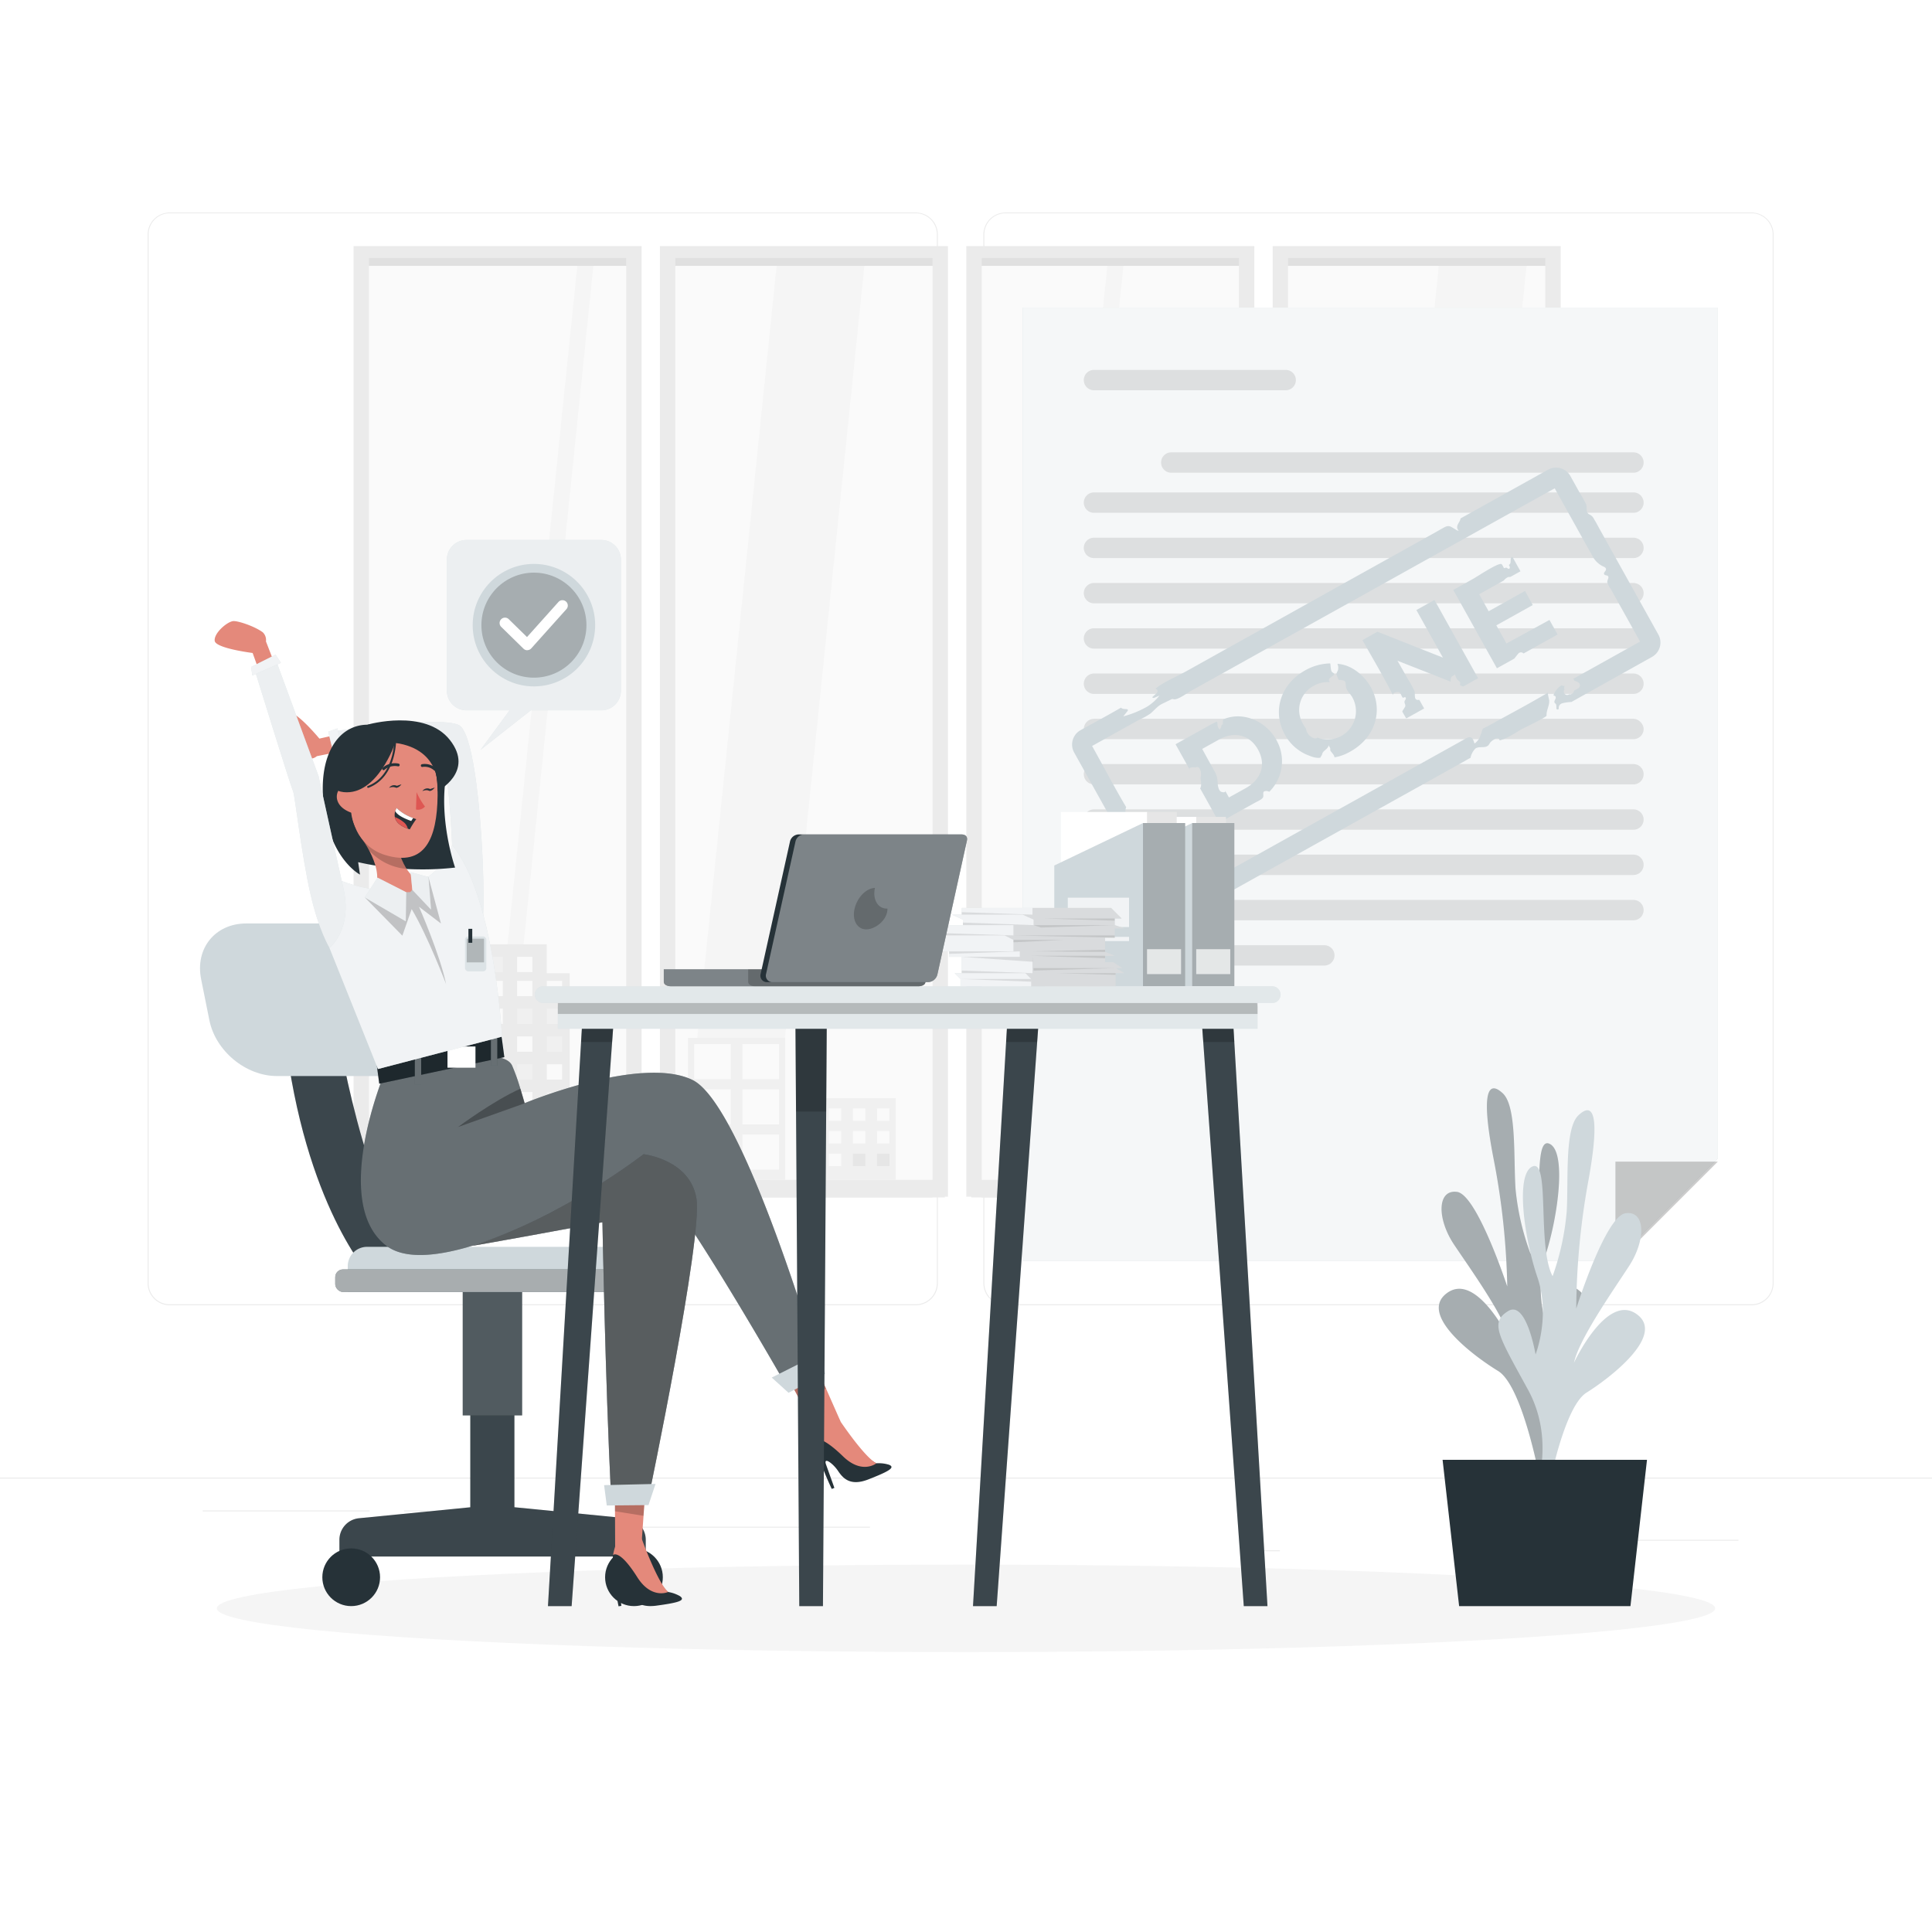 <svg class="animated" id="freepik_stories-done" xmlns="http://www.w3.org/2000/svg" viewBox="0 0 500 500" version="1.1" xmlns:xlink="http://www.w3.org/1999/xlink" xmlns:svgjs="http://svgjs.com/svgjs"><style>svg#freepik_stories-done:not(.animated) .animable {opacity: 0;}svg#freepik_stories-done.animated #freepik--background-complete--inject-7 {animation: 1.5s Infinite  linear floating;animation-delay: 0s;}svg#freepik_stories-done.animated #freepik--Shadow--inject-7 {animation: 1.5s Infinite  linear floating;animation-delay: 0s;}svg#freepik_stories-done.animated #freepik--Sheet--inject-7 {animation: 1.5s Infinite  linear wind;animation-delay: 0s;}svg#freepik_stories-done.animated #freepik--Plant--inject-7 {animation: 1.5s Infinite  linear floating;animation-delay: 0s;}svg#freepik_stories-done.animated #freepik--speech-bubble--inject-7 {animation: 1.5s Infinite  linear wind;animation-delay: 0s;}svg#freepik_stories-done.animated #freepik--Character--inject-7 {animation: 1.5s Infinite  linear wind;animation-delay: 0s;}svg#freepik_stories-done.animated #freepik--Desk--inject-7 {animation: 1.5s Infinite  linear floating;animation-delay: 0s;}            @keyframes floating {                0% {                    opacity: 1;                    transform: translateY(0px);                }                50% {                    transform: translateY(-10px);                }                100% {                    opacity: 1;                    transform: translateY(0px);                }            }                    @keyframes wind {                0% {                    transform: rotate( 0deg );                }                25% {                    transform: rotate( 1deg );                }                75% {                    transform: rotate( -1deg );                }            }        </style><g id="freepik--background-complete--inject-7" class="animable" style="transform-origin: 250px 228.23px;"><rect y="382.4" width="500" height="0.25" style="fill: rgb(235, 235, 235); transform-origin: 250px 382.525px;" id="eltnvn7hpfv0r" class="animable"></rect><rect x="416.78" y="398.49" width="33.12" height="0.25" style="fill: rgb(235, 235, 235); transform-origin: 433.34px 398.615px;" id="elg7ipwyqdokv" class="animable"></rect><rect x="322.53" y="401.21" width="8.69" height="0.25" style="fill: rgb(235, 235, 235); transform-origin: 326.875px 401.335px;" id="elkj988d6v3p8" class="animable"></rect><rect x="396.59" y="389.21" width="19.19" height="0.25" style="fill: rgb(235, 235, 235); transform-origin: 406.185px 389.335px;" id="el7dxbh7cem9h" class="animable"></rect><rect x="52.46" y="390.89" width="43.19" height="0.25" style="fill: rgb(235, 235, 235); transform-origin: 74.055px 391.015px;" id="elr6xi7mq5ye" class="animable"></rect><rect x="104.56" y="390.89" width="6.33" height="0.25" style="fill: rgb(235, 235, 235); transform-origin: 107.725px 391.015px;" id="elwpkr4bb9x79" class="animable"></rect><rect x="131.47" y="395.11" width="93.68" height="0.25" style="fill: rgb(235, 235, 235); transform-origin: 178.31px 395.235px;" id="el9xbadrj2z9r" class="animable"></rect><path d="M237,337.8H43.91a5.71,5.71,0,0,1-5.7-5.71V60.66A5.71,5.71,0,0,1,43.91,55H237a5.71,5.71,0,0,1,5.71,5.71V332.09A5.71,5.71,0,0,1,237,337.8ZM43.91,55.2a5.46,5.46,0,0,0-5.45,5.46V332.09a5.46,5.46,0,0,0,5.45,5.46H237a5.47,5.47,0,0,0,5.46-5.46V60.66A5.47,5.47,0,0,0,237,55.2Z" style="fill: rgb(235, 235, 235); transform-origin: 140.46px 196.4px;" id="el5lw5f536vvi" class="animable"></path><path d="M453.31,337.8H260.21a5.72,5.72,0,0,1-5.71-5.71V60.66A5.72,5.72,0,0,1,260.21,55h193.1A5.71,5.71,0,0,1,459,60.66V332.09A5.71,5.71,0,0,1,453.31,337.8ZM260.21,55.2a5.47,5.47,0,0,0-5.46,5.46V332.09a5.47,5.47,0,0,0,5.46,5.46h193.1a5.47,5.47,0,0,0,5.46-5.46V60.66a5.47,5.47,0,0,0-5.46-5.46Z" style="fill: rgb(235, 235, 235); transform-origin: 356.75px 196.4px;" id="elwp8vq0o2vm" class="animable"></path><rect x="93.24" y="65.75" width="71.25" height="241.71" style="fill: rgb(250, 250, 250); transform-origin: 128.865px 186.605px;" id="elvysido9s2bc" class="animable"></rect><polygon points="153.88 65.75 149.72 65.75 124.87 307.46 129.03 307.46 153.88 65.75" style="fill: rgb(245, 245, 245); transform-origin: 139.375px 186.605px;" id="elf5vst3gmd36" class="animable"></polygon><rect x="92.78" y="66.68" width="70.45" height="2.13" style="fill: rgb(224, 224, 224); transform-origin: 128.005px 67.745px;" id="elwiz9xwow2xd" class="animable"></rect><rect x="92.78" y="305.34" width="70.45" height="4.56" style="fill: rgb(235, 235, 235); transform-origin: 128.005px 307.62px;" id="el5dzn3e1vmng" class="animable"></rect><rect x="95.49" y="309.7" width="66.57" height="0.2" style="fill: rgb(235, 235, 235); transform-origin: 128.775px 309.8px;" id="eltp1x2vf7d1b" class="animable"></rect><polygon points="95.49 66.68 162.06 66.68 162.06 309.7 166.05 309.7 166.05 63.69 91.5 63.69 91.5 309.7 95.49 309.7 95.49 66.68" style="fill: rgb(235, 235, 235); transform-origin: 128.775px 186.695px;" id="elj1dyc87f58l" class="animable"></polygon><rect x="172.53" y="65.75" width="71.25" height="241.71" style="fill: rgb(250, 250, 250); transform-origin: 208.155px 186.605px;" id="el9qnrdsei9eb" class="animable"></rect><polygon points="224.01 65.75 201.3 65.75 176.45 307.46 199.16 307.46 224.01 65.75" style="fill: rgb(245, 245, 245); transform-origin: 200.23px 186.605px;" id="el44gnsbs0ro5" class="animable"></polygon><rect x="172.07" y="66.68" width="72.45" height="2.13" style="fill: rgb(224, 224, 224); transform-origin: 208.295px 67.745px;" id="elwcgj2komg5" class="animable"></rect><rect x="172.07" y="305.34" width="72.45" height="4.56" style="fill: rgb(235, 235, 235); transform-origin: 208.295px 307.62px;" id="el2nwsktg8kv3" class="animable"></rect><rect x="174.78" y="309.7" width="66.57" height="0.2" style="fill: rgb(235, 235, 235); transform-origin: 208.065px 309.8px;" id="elk8lqx12g11g" class="animable"></rect><polygon points="174.78 66.68 241.35 66.68 241.35 309.7 245.33 309.7 245.33 63.69 170.79 63.69 170.79 309.7 174.78 309.7 174.78 66.68" style="fill: rgb(235, 235, 235); transform-origin: 208.06px 186.695px;" id="elxqybmdo4qkk" class="animable"></polygon><rect x="251.81" y="65.75" width="69.25" height="241.71" style="fill: rgb(250, 250, 250); transform-origin: 286.435px 186.605px;" id="elzgal47w7t7f" class="animable"></rect><polygon points="291.05 65.75 286.89 65.75 262.04 307.46 266.2 307.46 291.05 65.75" style="fill: rgb(245, 245, 245); transform-origin: 276.545px 186.605px;" id="el5zmt8qn7s4w" class="animable"></polygon><rect x="251.36" y="66.68" width="70.45" height="2.13" style="fill: rgb(224, 224, 224); transform-origin: 286.585px 67.745px;" id="el3l97aqpasmd" class="animable"></rect><rect x="251.36" y="305.34" width="70.45" height="4.56" style="fill: rgb(235, 235, 235); transform-origin: 286.585px 307.62px;" id="elc2ynoefn9ak" class="animable"></rect><rect x="254.07" y="309.7" width="66.57" height="0.2" style="fill: rgb(235, 235, 235); transform-origin: 287.355px 309.8px;" id="elvvz5d6fqbf" class="animable"></rect><polygon points="254.07 66.68 320.63 66.68 320.63 309.7 324.62 309.7 324.62 63.69 250.08 63.69 250.08 309.7 254.07 309.7 254.07 66.68" style="fill: rgb(235, 235, 235); transform-origin: 287.35px 186.695px;" id="ele9irlcfobjt" class="animable"></polygon><rect x="331.1" y="65.75" width="71.25" height="241.71" style="fill: rgb(250, 250, 250); transform-origin: 366.725px 186.605px;" id="el49mzapynjkm" class="animable"></rect><polygon points="395.38 65.75 372.67 65.75 347.81 307.46 370.53 307.46 395.38 65.75" style="fill: rgb(245, 245, 245); transform-origin: 371.595px 186.605px;" id="elyrn8h3p1j1" class="animable"></polygon><rect x="330.64" y="66.68" width="70.45" height="2.13" style="fill: rgb(224, 224, 224); transform-origin: 365.865px 67.745px;" id="eldzdcwdwqz4g" class="animable"></rect><rect x="330.64" y="305.34" width="70.45" height="4.56" style="fill: rgb(235, 235, 235); transform-origin: 365.865px 307.62px;" id="el9bbobjie1g5" class="animable"></rect><polygon points="333.35 66.68 399.92 66.68 399.92 309.7 403.91 309.7 403.91 63.69 329.37 63.69 329.37 309.7 333.35 309.7 333.35 66.68" style="fill: rgb(235, 235, 235); transform-origin: 366.64px 186.695px;" id="elb2bcwzx6fia" class="animable"></polygon><rect x="333.35" y="309.7" width="66.57" height="0.2" style="fill: rgb(235, 235, 235); transform-origin: 366.635px 309.8px;" id="ell3kbzxpmf4m" class="animable"></rect><rect x="116.51" y="251.86" width="30.93" height="53.49" style="fill: rgb(235, 235, 235); transform-origin: 131.975px 278.605px;" id="elayuyp0lr9cv" class="animable"></rect><polygon points="141.5 244.38 141.5 257.8 139.07 257.8 124.89 257.8 122.45 257.8 122.45 244.38 141.5 244.38" style="fill: rgb(235, 235, 235); transform-origin: 131.975px 251.09px;" id="elgd2rlvgmgdm" class="animable"></polygon><g id="elc2abw6zfvci"><rect x="141.51" y="253.84" width="3.96" height="3.96" style="fill: rgb(250, 250, 250); transform-origin: 143.49px 255.82px; transform: rotate(180deg);" class="animable" id="elokbvvhgt9yh"></rect></g><g id="elbkputhtgaq"><rect x="133.83" y="253.84" width="3.96" height="3.96" style="fill: rgb(250, 250, 250); transform-origin: 135.81px 255.82px; transform: rotate(180deg);" class="animable" id="eldpeouba3z1"></rect></g><g id="elx05uk0pfor"><rect x="126.16" y="253.84" width="3.96" height="3.96" style="fill: rgb(250, 250, 250); transform-origin: 128.14px 255.82px; transform: rotate(180deg);" class="animable" id="eluaeghnge53i"></rect></g><g id="el2sjdajthrp4"><rect x="118.49" y="253.84" width="3.96" height="3.96" style="fill: rgb(240, 240, 240); transform-origin: 120.47px 255.82px; transform: rotate(180deg);" class="animable" id="el36gl1ag59be"></rect></g><g id="elkd0pyihy14"><rect x="141.51" y="261.04" width="3.96" height="3.96" style="fill: rgb(240, 240, 240); transform-origin: 143.49px 263.02px; transform: rotate(180deg);" class="animable" id="el04d1brzd8fcd"></rect></g><g id="elbn18a0dn"><rect x="133.83" y="261.04" width="3.96" height="3.96" style="fill: rgb(240, 240, 240); transform-origin: 135.81px 263.02px; transform: rotate(180deg);" class="animable" id="elwonac4dbgyd"></rect></g><g id="elz0chj40fs6c"><rect x="126.16" y="261.04" width="3.96" height="3.96" style="fill: rgb(250, 250, 250); transform-origin: 128.14px 263.02px; transform: rotate(180deg);" class="animable" id="elkwqilcwmzo"></rect></g><g id="ellkr91q19ldf"><rect x="118.49" y="261.04" width="3.96" height="3.96" style="fill: rgb(250, 250, 250); transform-origin: 120.47px 263.02px; transform: rotate(180deg);" class="animable" id="elnmi9dkfg30h"></rect></g><g id="elrnupsnm87c"><rect x="141.51" y="268.23" width="3.96" height="3.96" style="fill: rgb(240, 240, 240); transform-origin: 143.49px 270.21px; transform: rotate(180deg);" class="animable" id="el06f88jaycv0s"></rect></g><g id="elbxht0eyc23o"><rect x="133.83" y="268.23" width="3.96" height="3.96" style="fill: rgb(250, 250, 250); transform-origin: 135.81px 270.21px; transform: rotate(180deg);" class="animable" id="el0tffcnb7yrxa"></rect></g><g id="elw4wpksgl65m"><rect x="126.16" y="268.23" width="3.96" height="3.96" style="fill: rgb(250, 250, 250); transform-origin: 128.14px 270.21px; transform: rotate(180deg);" class="animable" id="el0qegld0z7dm"></rect></g><g id="elnh1e8gg1r6r"><rect x="133.83" y="247.62" width="3.96" height="3.96" style="fill: rgb(250, 250, 250); transform-origin: 135.81px 249.6px; transform: rotate(180deg);" class="animable" id="eldu4l04xjk7c"></rect></g><g id="el40jw65b4jct"><rect x="126.16" y="247.62" width="3.96" height="3.96" style="fill: rgb(240, 240, 240); transform-origin: 128.14px 249.6px; transform: rotate(180deg);" class="animable" id="elfijwuyldjfl"></rect></g><g id="elmv1phor8f2"><rect x="118.49" y="268.23" width="3.96" height="3.96" style="fill: rgb(240, 240, 240); transform-origin: 120.47px 270.21px; transform: rotate(180deg);" class="animable" id="elesgfzi3k01"></rect></g><g id="elvu96saqfuqt"><rect x="141.51" y="275.43" width="3.96" height="3.96" style="fill: rgb(250, 250, 250); transform-origin: 143.49px 277.41px; transform: rotate(180deg);" class="animable" id="elchcb39eodls"></rect></g><g id="elci8u5lg7qpo"><rect x="133.83" y="275.43" width="3.96" height="3.96" style="fill: rgb(240, 240, 240); transform-origin: 135.81px 277.41px; transform: rotate(180deg);" class="animable" id="elecmlmz3tg0w"></rect></g><g id="elqt4wkj2tbgh"><rect x="126.16" y="275.43" width="3.96" height="3.96" style="fill: rgb(240, 240, 240); transform-origin: 128.14px 277.41px; transform: rotate(180deg);" class="animable" id="el6w5pjwg77ov"></rect></g><g id="el0rvkq5tpn6qb"><rect x="118.49" y="275.43" width="3.96" height="3.96" style="fill: rgb(250, 250, 250); transform-origin: 120.47px 277.41px; transform: rotate(180deg);" class="animable" id="elohocysj1539"></rect></g><g id="elhum0h7g8zwa"><rect x="141.51" y="282.62" width="3.96" height="3.96" style="fill: rgb(240, 240, 240); transform-origin: 143.49px 284.6px; transform: rotate(180deg);" class="animable" id="elzyem58eglq"></rect></g><g id="elpprrdx3b1s"><rect x="133.83" y="282.62" width="3.96" height="3.96" style="fill: rgb(250, 250, 250); transform-origin: 135.81px 284.6px; transform: rotate(180deg);" class="animable" id="el8ryaxagfuyu"></rect></g><g id="elea7ukz9mq9b"><rect x="126.16" y="282.62" width="3.96" height="3.96" style="fill: rgb(250, 250, 250); transform-origin: 128.14px 284.6px; transform: rotate(180deg);" class="animable" id="el418qvmwdh1i"></rect></g><g id="elmnfkevc0ln"><rect x="118.49" y="282.62" width="3.96" height="3.96" style="fill: rgb(240, 240, 240); transform-origin: 120.47px 284.6px; transform: rotate(180deg);" class="animable" id="elsnak1wotqa"></rect></g><g id="els2s5mqompzm"><rect x="141.51" y="289.82" width="3.96" height="3.96" style="fill: rgb(240, 240, 240); transform-origin: 143.49px 291.8px; transform: rotate(180deg);" class="animable" id="el4b64rvnpeox"></rect></g><g id="elwjp4elemei"><rect x="133.83" y="289.82" width="3.96" height="3.96" style="fill: rgb(250, 250, 250); transform-origin: 135.81px 291.8px; transform: rotate(180deg);" class="animable" id="elk67ksjv3cte"></rect></g><g id="elhxbod3ajjer"><rect x="126.16" y="289.82" width="3.96" height="3.96" style="fill: rgb(240, 240, 240); transform-origin: 128.14px 291.8px; transform: rotate(180deg);" class="animable" id="elqw2zplrdw6"></rect></g><g id="el7jwedo1uur7"><rect x="118.49" y="289.82" width="3.96" height="3.96" style="fill: rgb(250, 250, 250); transform-origin: 120.47px 291.8px; transform: rotate(180deg);" class="animable" id="el613acksmv8w"></rect></g><g id="elbh3zh67jdk"><rect x="141.51" y="297.01" width="3.96" height="3.96" style="fill: rgb(250, 250, 250); transform-origin: 143.49px 298.99px; transform: rotate(180deg);" class="animable" id="el0c1livb03rzv"></rect></g><g id="elg8fzx0ovy5h"><rect x="133.83" y="297.01" width="3.96" height="3.96" style="fill: rgb(250, 250, 250); transform-origin: 135.81px 298.99px; transform: rotate(180deg);" class="animable" id="ella14vod7h2"></rect></g><g id="elhk58wd3xccc"><rect x="126.16" y="297.01" width="3.96" height="3.96" style="fill: rgb(240, 240, 240); transform-origin: 128.14px 298.99px; transform: rotate(180deg);" class="animable" id="el62a0etru8jl"></rect></g><g id="el2zr6j2dgbkz"><rect x="118.49" y="297.01" width="3.96" height="3.96" style="fill: rgb(240, 240, 240); transform-origin: 120.47px 298.99px; transform: rotate(180deg);" class="animable" id="elbai8sbsr187"></rect></g><rect x="337.63" y="271.34" width="27.71" height="34" style="fill: rgb(240, 240, 240); transform-origin: 351.485px 288.34px;" id="elt0nebpyieor" class="animable"></rect><polygon points="340.04 275.12 346.48 275.12 348.26 275.12 350.03 275.12 350.03 278.66 348.26 278.66 346.48 278.66 340.04 278.66 340.04 275.12" style="fill: rgb(230, 230, 230); transform-origin: 345.035px 276.89px;" id="eloyy0waasy9d" class="animable"></polygon><polygon points="340.04 281.99 346.48 281.99 348.26 281.99 350.03 281.99 350.03 285.54 348.26 285.54 346.48 285.54 340.04 285.54 340.04 281.99" style="fill: rgb(250, 250, 250); transform-origin: 345.035px 283.765px;" id="els9zqrsgpe7" class="animable"></polygon><polygon points="340.04 288.86 346.48 288.86 348.26 288.86 350.03 288.86 350.03 292.41 348.26 292.41 346.48 292.41 340.04 292.41 340.04 288.86" style="fill: rgb(230, 230, 230); transform-origin: 345.035px 290.635px;" id="el5279sui1f3e" class="animable"></polygon><polygon points="340.04 295.73 346.48 295.73 349.22 295.73 350.03 295.73 350.03 299.28 349.22 299.28 346.48 299.28 340.04 299.28 340.04 295.73" style="fill: rgb(250, 250, 250); transform-origin: 345.035px 297.505px;" id="el9vnwmaerehd" class="animable"></polygon><polygon points="352.93 275.12 359.38 275.12 361.15 275.12 362.92 275.12 362.92 278.66 361.15 278.66 359.38 278.66 352.93 278.66 352.93 275.12" style="fill: rgb(250, 250, 250); transform-origin: 357.925px 276.89px;" id="elb2eedwjak8a" class="animable"></polygon><polygon points="352.93 281.99 359.38 281.99 361.88 281.99 362.92 281.99 362.92 285.54 361.88 285.54 359.38 285.54 352.93 285.54 352.93 281.99" style="fill: rgb(250, 250, 250); transform-origin: 357.925px 283.765px;" id="elbhaadq8ctk" class="animable"></polygon><polygon points="352.93 288.86 359.38 288.86 361.15 288.86 362.92 288.86 362.92 292.41 361.15 292.41 359.38 292.41 352.93 292.41 352.93 288.86" style="fill: rgb(230, 230, 230); transform-origin: 357.925px 290.635px;" id="el1bjqiq4hkhf" class="animable"></polygon><polygon points="352.93 295.73 359.38 295.73 361.15 295.73 362.92 295.73 362.92 299.28 361.15 299.28 359.38 299.28 352.93 299.28 352.93 295.73" style="fill: rgb(250, 250, 250); transform-origin: 357.925px 297.505px;" id="el6eujj21vz2j" class="animable"></polygon><rect x="206.63" y="284.22" width="25.18" height="21.13" style="fill: rgb(240, 240, 240); transform-origin: 219.22px 294.785px;" id="elwz8o6nsavao" class="animable"></rect><g id="el0q27n9vbj2w"><rect x="226.97" y="286.85" width="3.22" height="3.22" style="fill: rgb(250, 250, 250); transform-origin: 228.58px 288.46px; transform: rotate(180deg);" class="animable" id="elsxj2ryok6fk"></rect></g><g id="elvjykoejeia"><rect x="220.73" y="286.85" width="3.22" height="3.22" style="fill: rgb(250, 250, 250); transform-origin: 222.34px 288.46px; transform: rotate(180deg);" class="animable" id="elhe476xfq36b"></rect></g><g id="el3mrfc2y3n5e"><rect x="214.49" y="286.85" width="3.22" height="3.22" style="fill: rgb(250, 250, 250); transform-origin: 216.1px 288.46px; transform: rotate(180deg);" class="animable" id="elfq6bkcb8pqa"></rect></g><g id="el0y7olyz9xh3f"><rect x="208.24" y="286.85" width="3.22" height="3.22" style="fill: rgb(250, 250, 250); transform-origin: 209.85px 288.46px; transform: rotate(180deg);" class="animable" id="el74prvnllp9v"></rect></g><g id="ely7wspc9z5yo"><rect x="226.97" y="292.71" width="3.22" height="3.22" style="fill: rgb(250, 250, 250); transform-origin: 228.58px 294.32px; transform: rotate(180deg);" class="animable" id="elyyjxe5het69"></rect></g><g id="elo5n89bizzy"><rect x="220.73" y="292.71" width="3.22" height="3.22" style="fill: rgb(250, 250, 250); transform-origin: 222.34px 294.32px; transform: rotate(180deg);" class="animable" id="elpum47c71jeq"></rect></g><g id="elrn88ocg4ff"><rect x="214.49" y="292.71" width="3.22" height="3.22" style="fill: rgb(250, 250, 250); transform-origin: 216.1px 294.32px; transform: rotate(180deg);" class="animable" id="elh7lfirzj5vl"></rect></g><g id="el4qj7qhginuo"><rect x="208.24" y="292.71" width="3.22" height="3.22" style="fill: rgb(230, 230, 230); transform-origin: 209.85px 294.32px; transform: rotate(180deg);" class="animable" id="elezun8veushd"></rect></g><g id="eljwe0ujzp0a"><rect x="226.97" y="298.57" width="3.22" height="3.22" style="fill: rgb(230, 230, 230); transform-origin: 228.58px 300.18px; transform: rotate(180deg);" class="animable" id="elm7ti11sz54m"></rect></g><g id="el16fcy07irow"><rect x="220.73" y="298.57" width="3.22" height="3.22" style="fill: rgb(230, 230, 230); transform-origin: 222.34px 300.18px; transform: rotate(180deg);" class="animable" id="el55yjsdfe10w"></rect></g><g id="elrt1ji3wqpg"><rect x="214.49" y="298.57" width="3.22" height="3.22" style="fill: rgb(250, 250, 250); transform-origin: 216.1px 300.18px; transform: rotate(180deg);" class="animable" id="el62uymmemb7"></rect></g><g id="elxr9mn0h7x7"><rect x="208.24" y="298.57" width="3.22" height="3.22" style="fill: rgb(230, 230, 230); transform-origin: 209.85px 300.18px; transform: rotate(180deg);" class="animable" id="elk4g71s2daqa"></rect></g><rect x="178.04" y="268.6" width="25.18" height="36.75" style="fill: rgb(240, 240, 240); transform-origin: 190.63px 286.975px;" id="elxla2er4fsnq" class="animable"></rect><rect x="192.14" y="270.21" width="9.47" height="9.08" style="fill: rgb(250, 250, 250); transform-origin: 196.875px 274.75px;" id="elduz4nwt70zd" class="animable"></rect><rect x="179.65" y="270.21" width="9.47" height="9.08" style="fill: rgb(250, 250, 250); transform-origin: 184.385px 274.75px;" id="elfkjfqftq2pp" class="animable"></rect><rect x="192.14" y="281.92" width="9.47" height="9.08" style="fill: rgb(250, 250, 250); transform-origin: 196.875px 286.46px;" id="elk759zrpgiz" class="animable"></rect><rect x="179.65" y="281.92" width="9.47" height="9.08" style="fill: rgb(250, 250, 250); transform-origin: 184.385px 286.46px;" id="elga7nlji1q4m" class="animable"></rect><rect x="192.14" y="293.63" width="9.47" height="9.08" style="fill: rgb(250, 250, 250); transform-origin: 196.875px 298.17px;" id="elng87aw96qhr" class="animable"></rect><rect x="179.65" y="293.63" width="9.47" height="9.08" style="fill: rgb(250, 250, 250); transform-origin: 184.385px 298.17px;" id="el928x02yh53u" class="animable"></rect></g><g id="freepik--Shadow--inject-7" class="animable" style="transform-origin: 250px 416.24px;"><ellipse id="freepik--path--inject-7" cx="250" cy="416.24" rx="193.89" ry="11.32" style="fill: rgb(245, 245, 245); transform-origin: 250px 416.24px;" class="animable"></ellipse></g><g id="freepik--Sheet--inject-7" class="animable" style="transform-origin: 354.615px 203.11px;"><polygon points="444.57 79.61 444.57 299.85 418.07 326.35 264.66 326.35 264.66 79.61 444.57 79.61" style="fill: #CFD8DC; transform-origin: 354.615px 202.98px;" id="eljthneu3asjr" class="animable"></polygon><g id="el1oc3cmbdxem"><polygon points="444.57 79.61 444.57 299.85 418.07 326.35 264.66 326.35 264.66 79.61 444.57 79.61" style="fill: rgb(255, 255, 255); opacity: 0.8; isolation: isolate; transform-origin: 354.615px 202.98px;" class="animable" id="elfae7a82j55u"></polygon></g><g id="ela0iabc2txvn"><polyline points="418.07 326.35 418.07 300.63 444.57 300.63 418.59 326.61" style="opacity: 0.2; isolation: isolate; transform-origin: 431.32px 313.62px;" class="animable" id="elenkta9dxv44"></polyline></g><g id="elyv68va8fvpa"><path d="M332.74,101H283.12a2.63,2.63,0,0,1-2.63-2.63h0a2.63,2.63,0,0,1,2.63-2.64h49.62a2.64,2.64,0,0,1,2.63,2.64h0A2.63,2.63,0,0,1,332.74,101Z" style="opacity: 0.1; isolation: isolate; transform-origin: 307.93px 98.365px;" class="animable" id="elp6ip10wb1i"></path></g><g id="elyj6ffyv1rhg"><path d="M422.74,122.34H303.12a2.63,2.63,0,0,1-2.63-2.64h0a2.63,2.63,0,0,1,2.63-2.63H422.74a2.63,2.63,0,0,1,2.63,2.63h0A2.64,2.64,0,0,1,422.74,122.34Z" style="opacity: 0.1; isolation: isolate; transform-origin: 362.93px 119.705px;" class="animable" id="elag2q185hn2i"></path></g><g id="elsmjkqdsfgx9"><path d="M422.74,132.71H283.12a2.63,2.63,0,0,1-2.63-2.63h0a2.63,2.63,0,0,1,2.63-2.64H422.74a2.64,2.64,0,0,1,2.63,2.64h0A2.63,2.63,0,0,1,422.74,132.71Z" style="opacity: 0.1; isolation: isolate; transform-origin: 352.93px 130.075px;" class="animable" id="elwwrv16kly9"></path></g><g id="el1zgjhpk8x04"><path d="M422.74,144.43H283.12a2.63,2.63,0,0,1-2.63-2.64h0a2.63,2.63,0,0,1,2.63-2.63H422.74a2.63,2.63,0,0,1,2.63,2.63h0A2.64,2.64,0,0,1,422.74,144.43Z" style="opacity: 0.1; isolation: isolate; transform-origin: 352.93px 141.795px;" class="animable" id="elidldhwwxwj"></path></g><g id="elzxxnmkapdgh"><path d="M422.74,156.14H283.12a2.63,2.63,0,0,1-2.63-2.63h0a2.63,2.63,0,0,1,2.63-2.63H422.74a2.63,2.63,0,0,1,2.63,2.63h0A2.63,2.63,0,0,1,422.74,156.14Z" style="opacity: 0.1; isolation: isolate; transform-origin: 352.93px 153.51px;" class="animable" id="eltv55wyab1op"></path></g><g id="elzqvr31723mj"><path d="M422.74,167.86H283.12a2.63,2.63,0,0,1-2.63-2.63h0a2.62,2.62,0,0,1,2.63-2.63H422.74a2.63,2.63,0,0,1,2.63,2.63h0A2.63,2.63,0,0,1,422.74,167.86Z" style="opacity: 0.1; isolation: isolate; transform-origin: 352.93px 165.23px;" class="animable" id="elno1rv3a3f08"></path></g><g id="elku6w3cgffi"><path d="M422.74,179.58H283.12a2.63,2.63,0,0,1-2.63-2.63h0a2.63,2.63,0,0,1,2.63-2.64H422.74a2.64,2.64,0,0,1,2.63,2.64h0A2.63,2.63,0,0,1,422.74,179.58Z" style="opacity: 0.1; isolation: isolate; transform-origin: 352.93px 176.945px;" class="animable" id="elqtullxaooyk"></path></g><g id="eli4lli9lo7nb"><rect x="280.49" y="186.03" width="144.89" height="5.27" rx="2.63" style="opacity: 0.1; isolation: isolate; transform-origin: 352.935px 188.665px;" class="animable" id="el20zeuce67m8"></rect></g><g id="elfafmh8zjbo5"><path d="M422.74,203H283.12a2.63,2.63,0,0,1-2.63-2.63h0a2.63,2.63,0,0,1,2.63-2.63H422.74a2.63,2.63,0,0,1,2.63,2.63h0A2.63,2.63,0,0,1,422.74,203Z" style="opacity: 0.1; isolation: isolate; transform-origin: 352.93px 200.37px;" class="animable" id="el9o35sts6u8l"></path></g><g id="elwfkfob8w03s"><path d="M422.74,214.73H283.12a2.63,2.63,0,0,1-2.63-2.63h0a2.62,2.62,0,0,1,2.63-2.63H422.74a2.63,2.63,0,0,1,2.63,2.63h0A2.63,2.63,0,0,1,422.74,214.73Z" style="opacity: 0.1; isolation: isolate; transform-origin: 352.93px 212.1px;" class="animable" id="elo0u9qk74kfh"></path></g><g id="elrq603z9ug9i"><path d="M422.74,226.45H283.12a2.63,2.63,0,0,1-2.63-2.63h0a2.63,2.63,0,0,1,2.63-2.64H422.74a2.64,2.64,0,0,1,2.63,2.64h0A2.63,2.63,0,0,1,422.74,226.45Z" style="opacity: 0.1; isolation: isolate; transform-origin: 352.93px 223.815px;" class="animable" id="el5cpy9fd0nub"></path></g><g id="elfpv0zusngy"><path d="M422.74,238.17H283.12a2.63,2.63,0,0,1-2.63-2.64h0a2.63,2.63,0,0,1,2.63-2.63H422.74a2.63,2.63,0,0,1,2.63,2.63h0A2.64,2.64,0,0,1,422.74,238.17Z" style="opacity: 0.1; isolation: isolate; transform-origin: 352.93px 235.535px;" class="animable" id="el2doj5xuwc5y"></path></g><g id="el2n8vrocwa5z"><path d="M342.74,249.88H283.12a2.63,2.63,0,0,1-2.63-2.63h0a2.63,2.63,0,0,1,2.63-2.63h59.62a2.63,2.63,0,0,1,2.63,2.63h0A2.63,2.63,0,0,1,342.74,249.88Z" style="opacity: 0.1; isolation: isolate; transform-origin: 312.93px 247.25px;" class="animable" id="elxrpqeeokn1a"></path></g><path d="M412,133.58l-.19-.16c-.54-.41-.85-.27-1.1-1.06-.18-.57,0-1.21-.21-1.8a24.89,24.89,0,0,0-1.63-2.94l-2.46-4.43a4.25,4.25,0,0,0-5.77-1.64l-22.65,12.62c-.09.76-.72,1.28-.85,2a1.25,1.25,0,0,0,.38,1.18,1.17,1.17,0,0,1-.7-.25c-1.35-.75-1.71-1.35-3.1-.59-.6.32-1.19.66-1.78,1l-6,3.35-18.8,10.47-22,12.28-18.33,10.21c-2.5,1.39-5.53,2.61-7.76,4.38.62.32.73.81.18,1.29l-1,.91c0,.25.36.25.59.15l1.24-.53a12.55,12.55,0,0,1-3.07,2.79,25,25,0,0,1-6.28,2.58l1.06-1.33c.08-.11.18-.25.11-.38s-.2-.14-.32-.15c-.53-.06-1.06,0-1.45-.39-3.42,2-7,3.9-10.48,5.84a4.25,4.25,0,0,0-1.64,5.77l22.84,41a4.23,4.23,0,0,0,5.76,1.64L312.6,234c0-.71.56-1.5.14-2.15a.57.57,0,0,1-.11-.27c0-.13.12-.23.23-.3a4.28,4.28,0,0,1,2.05-.66c.25,0,.58.11.54.35,0-.22,1.29-.68,1.5-.75.1.54-.27,1.12.36,1.23s1.59-1,2-1.2l6-3.35,19-10.57,20.84-11.61L379,197c.5-.29,1.09-.63,1.57-.87a4.64,4.64,0,0,1,1.28-2.42c1-.69,2.58.07,3.41-.91.16-.19.26-.42.4-.62a3.33,3.33,0,0,1,1-.79,1.57,1.57,0,0,1,.84-.33c.3,0,.62.25.58.55,2.06-.48,3.92-1.87,5.74-2.9.66-.37,6.45-3.09,6.43-3.52-.08-1.33.73-2.47.69-3.84,0-.26-.51-2-.28-2.13-5.2,3.1-10.6,5.92-15.9,8.86-.18.11-.86.34-1,.54,0,0-.05.09-.07.14l-.15.33,0,.08a18.83,18.83,0,0,1-.76,2c0,.09-1.13,1.49-1.22,1.16-.44-1.61-1-1.86-2.23-1.2l-1.76,1-5.59,3.11-18.83,10.5-22.19,12.36-18.49,10.3-7.75,4.31q-2.32-4.2-4.67-8.39l-3-5.39a6.11,6.11,0,0,0-1.32-2c-.43-.32-1.16-.24-1.54-.53-.93-.71-1.6-2-2.48-2.83-.6-.56-1.51-2.24-1.26-3.17.3.12.6.25.9.34a3.12,3.12,0,0,1,.1-1.86c-3-5.05-5.76-10.33-8.63-15.49l-.19-.33,7-3.9,5.11-2.85a17.7,17.7,0,0,0,3-1.65c.65-.56,1.31-1.26,2-1.86a7.28,7.28,0,0,1,1.5-.88l1.89-.92a.71.71,0,0,1,.32-.1,1.32,1.32,0,0,1,.33.08c1,.21,3.48-1.64,4.38-2.14l5.82-3.24,17.56-9.79,21.88-12.18,21.9-12.21,17.62-9.81,9-5,.42-.23,9.73,17.47a6.18,6.18,0,0,0,2.75,2.72c.4.13.85.41.8.82s-.65.75-.51,1.17.91.26,1.09.64-.31,1-.25,1.52a6,6,0,0,0,.91,1.73l2.83,5.09c1.58,2.82,3.15,5.65,4.74,8.5l-17.3,9.64a.85.85,0,0,1,.21.25l.09.23a7.37,7.37,0,0,1,1,.44.86.86,0,0,1,.44.78.88.88,0,0,1-.46.76l-1.06.6a1.16,1.16,0,0,1-.91.95,2.22,2.22,0,0,1-.37,0,.9.9,0,0,1-.74.15.92.92,0,0,1-.62-1.11,1.35,1.35,0,0,1,.16-.29.9.9,0,0,1,.06-.93l-.32,0c-.18,0-.34-.1-.51-.15a5,5,0,0,0-2,2.36.27.27,0,0,0-.06.19c0,.14.22.15.35.21.3.14.23.58.08.87s-.33.66-.13.92a1.88,1.88,0,0,0,.25.24c.43.49-.23,1.91.82,1.33a1.25,1.25,0,0,1,.13-.91,1.34,1.34,0,0,1,.77-.57,12.54,12.54,0,0,1,2.37-.34L427.55,170a4.25,4.25,0,0,0,1.64-5.77l-.12-.21-9.42-16.91-5.44-9.78c-.53-.93-1-1.9-1.58-2.82A3.56,3.56,0,0,0,412,133.58Z" style="fill: #CFD8DC; transform-origin: 353.59px 179.471px;" id="el24yd6bzk3o" class="animable"></path><path d="M315.66,188.83c-.69-.84-.48-.86-.61-1.76,0,0,0,0,0-.06l-.08-.09-.12-.14c-.47.21-.94.44-1.41.7l-9.21,5.13,3.71,6.65c-.52-.92,1.32-.65,1.39-.66a2.51,2.51,0,0,1,.6-.1.79.79,0,0,1,.49.33,3.05,3.05,0,0,1,.32,2.22c-.11,1,.42,2-.15,3,.49.8,4.92,8.86,4.94,8.85l9.21-5.13c.53-.3,1.79-.83,2.1-1.36s-.18-1.36.37-1.61a1.48,1.48,0,0,1,1.27.12,11.14,11.14,0,0,0,1.79-13.52c-2.59-4.65-8.47-7.42-13.62-5.26-.36.15.12,1.76-.74,1.94a2.37,2.37,0,0,1,.69-.82M322.34,204l-4.29,2.39c-.35-.63-.69-1.26-1.05-1.87.45.76-.79.52-1.05.35-.63-.42-.8-1.63-.82-2.31a6.14,6.14,0,0,0-1-3.28q-1.51-2.73-3-5.46l4.29-2.39c4-2.24,8-1.31,10.16,2.57S326.37,201.79,322.34,204Z" style="fill: #CFD8DC; transform-origin: 318.006px 199.147px;" id="el9id1wxj2l8e" class="animable"></path><path d="M346.11,171.8a2.48,2.48,0,0,1,.18,1.52c-.05.28-.5,1-.44,1.18.16.4.32.8.47,1.2a.67.67,0,0,0,.11.18.47.47,0,0,0,.26.08c1.59.14,1.52.3,1.62,1.64.09,1.15,1.08,1.81,1.64,2.81a7.33,7.33,0,0,1-9,10.48,1.06,1.06,0,0,1-.12.1,1,1,0,0,1-.68.08,3,3,0,0,1-2.11-2.23.65.65,0,0,1,0-.24,7.54,7.54,0,0,1-.75-1.12,7.07,7.07,0,0,1,2.73-10,7.29,7.29,0,0,1,4.12-.94l-.08-.12c-.86-1.14,2.24-1.6.84-2.37-.59-.32-.49-1.77-.64-2.36a13.71,13.71,0,0,0-6.47,1.79c-6.4,3.57-8.61,10.64-5.25,16.67a11.76,11.76,0,0,0,6.55,5.51,5.84,5.84,0,0,0,2.08.48c.82-.07.42,0,.77-.49s.14-.7.67-1.22,1.15-.83,1.26-1.63c0,.36.4.62.4,1,0,.11,0,.22,0,.32a.68.68,0,0,0,.17.35c.34.46.91,1,.92,1.53a11.83,11.83,0,0,0,4.14-1.52c6.37-3.55,8.63-10.61,5.25-16.66C353,174.73,349.71,172,346.11,171.8Z" style="fill: #CFD8DC; transform-origin: 343.646px 183.915px;" id="elp96i6a3sdc9" class="animable"></path><path d="M366.56,157.88l6.86,12.31-16.94-6.7-3.88,2.17c2.62,4.7,5.4,9.35,7.86,14.14.17-.52.57-.62,1.05-.69.9-.12.87.33,1.36,1.22.06.11.13.22.24.24s.33-.16.51-.14.25.24.2.41a2.12,2.12,0,0,1-.25.47c-.29.55.19.9.13,1.4,0,.26-.87,1.32-.77,1.5l1,1.72,4.64-2.58-1.24-2.22-.23,0c-1.35.18-.75-1.59-1.05-2.32a26.84,26.84,0,0,0-1.65-3L361.67,171l13.77,5.42a2.84,2.84,0,0,1,.14-1.17c.11-.21,1-.6,1-.8a2.48,2.48,0,0,0,.84,1.67c.53.47.53.4.43,1.23l.82.33,3.86-2.15-11.3-20.27Z" style="fill: #CFD8DC; transform-origin: 367.565px 170.595px;" id="elba5u8255mqw" class="animable"></path><path d="M389.87,166.53l-2.62-4.69,9.42-5.25-2-3.65-9.41,5.25-2.45-4.41,6.36-3.54a3,3,0,0,1,1-.83.9.9,0,0,1,.64-.07l2.69-1.49s-1.91-3.41-2.09-3.77c-.92.42,0,1.58-.93,2.14.19.2.47.91,0,1-.27,0-.47-.34-.74-.31s-.28.16-.42.12a.29.29,0,0,1-.19-.17,4.18,4.18,0,0,0-.49-.85c-.63-.61-6.38,3.22-7.18,3.67l-5.35,3,11.29,20.27,4.51-2.51.09-.12c.33-.42.65-.85,1-1.24a.91.91,0,0,1,1.08-.13.68.68,0,0,1,.21.17l8.81-4.91-2.1-3.77Z" style="fill: #CFD8DC; transform-origin: 389.605px 158.515px;" id="elfzkp1qlg3xs" class="animable"></path></g><g id="freepik--Plant--inject-7" class="animable" style="transform-origin: 399.299px 348.662px;"><path d="M401.9,382.21s-6.58-14.34.93-28.49,9.7-17.48,4.91-20.37-7,11.31-7,11.31-4-9.78-.71-20,5.43-26.9.88-28.69-.87,20.79-4.82,28.49a66.37,66.37,0,0,1-3.87-16.79c-.54-8.22.31-21.34-3.29-24.71s-5.89-1-2.36,17.1a190.39,190.39,0,0,1,3.51,32.89s-7.81-23.8-13-24.49-5.23,7-.74,13.69S389.43,340.8,390.84,347c0,0-8.56-17.9-16.27-12.42s6.71,16.31,13.13,20.22,10.89,28.4,10.89,28.4Z" style="fill: #CFD8DC; transform-origin: 391.318px 332.432px;" id="el5gauqtraxu5" class="animable"></path><g id="elmh8811ibqt"><path d="M401.9,382.21s-6.58-14.34.93-28.49,9.7-17.48,4.91-20.37-7,11.31-7,11.31-4-9.78-.71-20,5.43-26.9.88-28.69-.87,20.79-4.82,28.49a66.37,66.37,0,0,1-3.87-16.79c-.54-8.22.31-21.34-3.29-24.71s-5.89-1-2.36,17.1a190.39,190.39,0,0,1,3.51,32.89s-7.81-23.8-13-24.49-5.23,7-.74,13.69S389.43,340.8,390.84,347c0,0-8.56-17.9-16.27-12.42s6.71,16.31,13.13,20.22,10.89,28.4,10.89,28.4Z" style="opacity: 0.2; isolation: isolate; transform-origin: 391.318px 332.432px;" class="animable" id="eltpqap1kzkvo"></path></g><path d="M396.7,388.1s6.41-14.45-1.27-28.48-9.91-17.33-5.15-20.3,7.12,11.21,7.12,11.21,3.92-9.83.47-20-5.75-26.82-1.22-28.67,1.12,20.78,5.16,28.41a66,66,0,0,0,3.66-16.84c.45-8.23-.56-21.34,3-24.76s5.89-1.12,2.57,17.07a190.36,190.36,0,0,0-3.11,32.93s7.52-23.91,12.75-24.68,5.31,6.93.91,13.68-12.9,18.85-14.25,25c0,0,8.35-18,16.12-12.65s-6.51,16.4-12.88,20.4S400,389,400,389Z" style="fill: #CFD8DC; transform-origin: 406.751px 338.168px;" id="elmspbgsgs04" class="animable"></path><polygon points="426.24 377.8 373.34 377.8 377.62 415.66 421.96 415.66 426.24 377.8" style="fill: rgb(38, 50, 56); transform-origin: 399.79px 396.73px;" id="elsfjxcmsfjr" class="animable"></polygon></g><g id="freepik--speech-bubble--inject-7" class="animable" style="transform-origin: 138.17px 166.9px;"><path d="M155.63,139.75H120.72a5.07,5.07,0,0,0-5.07,5.07v33.94a5.07,5.07,0,0,0,5.07,5.07h11.17l-7.52,10.22,13-10.22h18.25a5.07,5.07,0,0,0,5.07-5.07V144.82A5.07,5.07,0,0,0,155.63,139.75Z" style="fill: #CFD8DC; transform-origin: 138.17px 166.9px;" id="el88n62rp2wmq" class="animable"></path><g id="eln6wa4iycw"><path d="M155.63,139.75H120.72a5.07,5.07,0,0,0-5.07,5.07v33.94a5.07,5.07,0,0,0,5.07,5.07h11.17l-7.52,10.22,13-10.22h18.25a5.07,5.07,0,0,0,5.07-5.07V144.82A5.07,5.07,0,0,0,155.63,139.75Z" style="fill: rgb(255, 255, 255); opacity: 0.6; isolation: isolate; transform-origin: 138.17px 166.9px;" class="animable" id="elgftly9z7ah"></path></g><circle cx="138.18" cy="161.79" r="15.85" style="fill: #CFD8DC; isolation: isolate; transform-origin: 138.18px 161.79px;" id="eln5lp34c5wbn" class="animable"></circle><g id="elfk4p8u2z6e8"><circle cx="138.18" cy="161.79" r="13.59" style="opacity: 0.2; isolation: isolate; transform-origin: 138.18px 161.79px; transform: rotate(-76.72deg);" class="animable" id="elq5ic967twws"></circle></g><path d="M136.49,168.28a1.4,1.4,0,0,1-1-.39l-5.77-5.65a1.39,1.39,0,0,1,1.94-2l4.73,4.63,8.18-9.13a1.39,1.39,0,0,1,2.07,1.85l-9.15,10.21a1.38,1.38,0,0,1-1,.46Z" style="fill: rgb(255, 255, 255); transform-origin: 138.122px 161.805px;" id="el757mkgf2z3t" class="animable"></path></g><g id="freepik--Character--inject-7" class="animable" style="transform-origin: 141.238px 288.223px;"><path d="M92.9,392.92l28.81-2.84V357.59h11.42v32.48l28.93,2.85a5.6,5.6,0,0,1,5.06,5.58v4.33H87.84V398.5A5.6,5.6,0,0,1,92.9,392.92Z" style="fill: rgb(38, 50, 56); transform-origin: 127.48px 380.21px;" id="el68r9mdxcnkl" class="animable"></path><g id="elz0o0c0ec4kk"><path d="M92.9,392.92l28.81-2.84V357.59h11.42v32.48l28.93,2.85a5.6,5.6,0,0,1,5.06,5.58v4.33H87.84V398.5A5.6,5.6,0,0,1,92.9,392.92Z" style="fill: rgb(255, 255, 255); opacity: 0.1; isolation: isolate; transform-origin: 127.48px 380.21px;" class="animable" id="elroq7cpui8u"></path></g><circle cx="164.07" cy="408.19" r="7.47" style="fill: rgb(38, 50, 56); transform-origin: 164.07px 408.19px;" id="elesvj2eg30pj" class="animable"></circle><circle cx="90.89" cy="408.19" r="7.47" style="fill: rgb(38, 50, 56); transform-origin: 90.89px 408.19px;" id="el77ir2r15aoj" class="animable"></circle><g id="elvbc9yx6hb4"><path d="M123.88,330.23H131a4.13,4.13,0,0,1,4.13,4.13V366.3a0,0,0,0,1,0,0H119.75a0,0,0,0,1,0,0V334.36A4.13,4.13,0,0,1,123.88,330.23Z" style="fill: rgb(38, 50, 56); transform-origin: 127.44px 348.265px; transform: rotate(180deg);" class="animable" id="elxzptg9si6rj"></path></g><g id="elumjnv3i25r"><path d="M123.88,330.23H131a4.13,4.13,0,0,1,4.13,4.13V366.3a0,0,0,0,1,0,0H119.75a0,0,0,0,1,0,0V334.36A4.13,4.13,0,0,1,123.88,330.23Z" style="fill: rgb(255, 255, 255); opacity: 0.2; isolation: isolate; transform-origin: 127.44px 348.265px; transform: rotate(180deg);" class="animable" id="eloa9ov46rs8d"></path></g><path d="M87.54,267.62S96.1,321,113,330.23H95.82s-17-18.2-22.12-62.61Z" style="fill: rgb(38, 50, 56); transform-origin: 93.35px 298.925px;" id="elp5v3o2uwksn" class="animable"></path><g id="el58i5lpo52e7"><path d="M87.54,267.62S96.1,321,113,330.23H95.82s-17-18.2-22.12-62.61Z" style="fill: rgb(255, 255, 255); opacity: 0.1; isolation: isolate; transform-origin: 93.35px 298.925px;" class="animable" id="elhbrot6zrqb"></path></g><path d="M95,322.68h66.92a5,5,0,0,1,5,5v6.69a0,0,0,0,1,0,0H90a0,0,0,0,1,0,0v-6.69A5,5,0,0,1,95,322.68Z" style="fill: #CFD8DC; transform-origin: 128.46px 328.525px;" id="elyk83e8gdhuo" class="animable"></path><rect x="86.76" y="328.52" width="83.33" height="5.84" rx="2.01" style="fill: rgb(38, 50, 56); transform-origin: 128.425px 331.44px;" id="elzcc3fz42dd" class="animable"></rect><g id="elo36v4kcxiwj"><rect x="86.76" y="328.52" width="83.33" height="5.84" rx="2.01" style="fill: rgb(255, 255, 255); opacity: 0.6; isolation: isolate; transform-origin: 128.425px 331.44px;" class="animable" id="elstm8c424l1k"></rect></g><path d="M71.67,278.48H99.16c8.06,0,13.29-6.46,11.69-14.43l-2.14-10.64c-1.6-8-9.43-14.42-17.48-14.42H63.74c-8.06,0-13.29,6.46-11.69,14.42l2.14,10.64C55.79,272,63.61,278.48,71.67,278.48Z" style="fill: #CFD8DC; transform-origin: 81.45px 258.735px;" id="elpz45gsg7jh" class="animable"></path><polygon points="217.54 367.89 211.24 370.36 206.71 361.82 202.59 354.05 209.57 349.87 213.79 359.4 217.54 367.89" style="fill: rgb(228, 137, 123); transform-origin: 210.065px 360.115px;" id="elqgtsb8mjbfe" class="animable"></polygon><g id="eljsiv816pzq"><polygon points="213.79 359.4 206.71 361.82 202.59 354.05 209.57 349.87 213.79 359.4" style="opacity: 0.2; isolation: isolate; transform-origin: 208.19px 355.845px;" class="animable" id="el7m23i09nih"></polygon></g><path d="M212.48,354.74l-8.57,4.6s-32.39-56.95-37.37-56.47-52.23,30.58-66.64,19.46-.39-44.6-.39-44.6,29.81-8.52,33-2a49.75,49.75,0,0,1,2.14,6c.63,2.05,1.11,3.78,1.11,3.78h0c.91-.37,30.35-12.44,43.49-6C192.66,286.13,212.48,354.74,212.48,354.74Z" style="fill: rgb(38, 50, 56); transform-origin: 152.936px 316.307px;" id="elbxaxeiyvw2h" class="animable"></path><g id="ellpn70494ej8"><path d="M212.48,354.74l-8.57,4.6s-32.39-56.95-37.37-56.47-52.23,30.58-66.64,19.46-.39-44.6-.39-44.6,29.81-8.52,33-2a49.75,49.75,0,0,1,2.14,6c.63,2.05,1.11,3.78,1.11,3.78h0c.91-.37,30.35-12.44,43.49-6C192.66,286.13,212.48,354.74,212.48,354.74Z" style="fill: rgb(255, 255, 255); opacity: 0.3; isolation: isolate; transform-origin: 152.936px 316.307px;" class="animable" id="el9k9fd6vjjtd"></path></g><polygon points="165.92 401.18 159.2 400.41 159.16 390.93 159.15 382.23 167.28 381.85 166.56 392.08 165.92 401.18" style="fill: rgb(228, 137, 123); transform-origin: 163.215px 391.515px;" id="elqqd0zznkisk" class="animable"></polygon><g id="el3bct3tsc245"><polygon points="166.54 392.29 159.14 391.11 159.14 382.32 167.27 381.89 166.54 392.29" style="opacity: 0.2; isolation: isolate; transform-origin: 163.205px 387.09px;" class="animable" id="elc94fmq02hed"></polygon></g><polygon points="199.72 356.51 212.26 350.23 213.57 355.55 204.07 360.45 199.72 356.51" style="fill: #CFD8DC; transform-origin: 206.645px 355.34px;" id="elkvhdifhitf" class="animable"></polygon><path d="M122.16,322.42s2.06-.23,33.75-6.1c0,0,.72,40.52,2.22,70.73l9.76.31s14-67,12.35-77.16-13.69-11.49-13.69-11.49S145.64,315,122.16,322.42Z" style="fill: rgb(38, 50, 56); transform-origin: 151.268px 343.035px;" id="el0e9r5swxlrq" class="animable"></path><g id="elqp1hm5kjmx"><path d="M122.16,322.42s2.06-.23,33.75-6.1c0,0,.72,40.52,2.22,70.73l9.76.31s14-67,12.35-77.16-13.69-11.49-13.69-11.49S145.64,315,122.16,322.42Z" style="fill: rgb(255, 255, 255); opacity: 0.4; isolation: isolate; transform-origin: 151.268px 343.035px;" class="animable" id="elx8jzmzdtdm"></path></g><g id="el4p7ya192rw"><path d="M122.16,322.42s2.06-.23,33.75-6.1c0,0,.72,40.52,2.22,70.73l9.76.31s14-67,12.35-77.16-13.69-11.49-13.69-11.49S145.64,315,122.16,322.42Z" style="opacity: 0.3; isolation: isolate; transform-origin: 151.268px 343.035px;" class="animable" id="eleglfjimpvvk"></path></g><polygon points="156.34 384.35 169.65 384.04 167.83 389.52 157.03 389.62 156.34 384.35" style="fill: #CFD8DC; transform-origin: 162.995px 386.83px;" id="elah4lmjk573a" class="animable"></polygon><g id="elzr6a0krewks"><path d="M135.8,285.53l-17.27,6.15s9.08-6.78,16.16-9.93C135.32,283.8,135.8,285.53,135.8,285.53Z" style="opacity: 0.3; isolation: isolate; transform-origin: 127.165px 286.715px;" class="animable" id="ellwns7ynk3"></path></g><polygon points="97.51 275.67 98.15 280.46 130.52 273.59 129.77 267.93 97.51 275.67" style="fill: rgb(38, 50, 56); transform-origin: 114.015px 274.195px;" id="el1wwyhb2l81u" class="animable"></polygon><g id="elrvq8mcnbwet"><polygon points="97.51 275.67 98.15 280.46 130.52 273.59 129.77 267.93 97.51 275.67" style="opacity: 0.2; isolation: isolate; transform-origin: 114.015px 274.195px;" class="animable" id="eln3elyj2tmdr"></polygon></g><g id="elh1fheorkfhg"><rect x="107.36" y="272.27" width="1.64" height="8.35" style="fill: rgb(38, 50, 56); transform-origin: 108.18px 276.445px; transform: rotate(-10.51deg);" class="animable" id="elyxno3y2kujo"></rect></g><g id="elsc8y0op40bb"><rect x="115.81" y="270.83" width="7.24" height="5.49" style="fill: rgb(255, 255, 255); transform-origin: 119.43px 273.575px; transform: rotate(-12.7deg);" class="animable" id="elxqn6f42k63c"></rect></g><g id="el2lv5qdg2vbx"><rect x="127.05" y="267.42" width="1.64" height="8.35" style="fill: rgb(38, 50, 56); transform-origin: 127.87px 271.595px; transform: rotate(-10.408deg);" class="animable" id="elfuwx7alsc0v"></rect></g><g id="elmaqsg51id"><rect x="107.36" y="272.27" width="1.64" height="8.35" style="fill: rgb(255, 255, 255); opacity: 0.3; isolation: isolate; transform-origin: 108.18px 276.445px; transform: rotate(-10.51deg);" class="animable" id="elcb6rdkhw1"></rect></g><g id="elpbfoijjhs7"><rect x="127.05" y="267.42" width="1.64" height="8.35" style="fill: rgb(255, 255, 255); opacity: 0.3; isolation: isolate; transform-origin: 127.87px 271.595px; transform: rotate(-10.408deg);" class="animable" id="elyftdn131akb"></rect></g><path d="M230.06,379.07a8.92,8.92,0,0,0-3.25-.37h0s-4.07-1.7-9-9.79l-4.2.55a3.49,3.49,0,0,0-2.9,2.75,2,2,0,0,0,0,.6,23.58,23.58,0,0,0,.74,3,85,85,0,0,0,3.81,9.53l.68-.28L213.77,379c-.72-2.07,1.79-.32,3.12,1.68s3.22,3.94,7.71,2.24C229.82,380.88,231.89,379.8,230.06,379.07Z" style="fill: rgb(38, 50, 56); transform-origin: 220.701px 377.125px;" id="el4gnd9lwomnh" class="animable"></path><path d="M216.76,366.76S223.5,377,226.81,378.7c0,0-3.71,3-8.66-1.82-6.39-6.19-7.46-4.07-7.46-4.07a19.41,19.41,0,0,1,.17-3.63C211.37,366.83,216.76,366.76,216.76,366.76Z" style="fill: rgb(228, 137, 123); transform-origin: 218.739px 373.191px;" id="elw38xbjs4hp" class="animable"></path><path d="M176,413.1A9.09,9.09,0,0,0,172.9,412h0s-3.55-2.61-6.4-11.63l-4.21-.46a3.46,3.46,0,0,0-3.47,2,1.9,1.9,0,0,0-.18.57,22.47,22.47,0,0,0,0,3.07,83.52,83.52,0,0,0,1.44,10.16l.73-.11-.65-6.42c-.21-2.18,1.82.12,2.64,2.38s2.19,4.59,6.95,4C175.31,414.81,177.57,414.25,176,413.1Z" style="fill: rgb(38, 50, 56); transform-origin: 167.537px 407.802px;" id="elbe9fmhvv5rr" class="animable"></path><path d="M166,398s4.12,11.55,6.93,14c0,0-4.31,2-8-3.82-4.75-7.53-6.28-5.72-6.28-5.72a19.32,19.32,0,0,1,1-3.48C160.71,396.78,166,398,166,398Z" style="fill: rgb(228, 137, 123); transform-origin: 165.79px 404.997px;" id="elntb7z8u6rhm" class="animable"></path><path d="M90.46,194,82,195.7a2.8,2.8,0,0,1-2.42.59c-2.52-1-6.15-3.93-6.61-5-.68-1.51,0-5.94,1.78-6.74s7.91,6.6,7.91,6.6l9.09-2.05Z" style="fill: rgb(228, 137, 123); transform-origin: 82.23px 190.424px;" id="elat0vzmcu3gg" class="animable"></path><path d="M117.14,222.12s-.77-27.41-3.94-28.58-27,2.1-27,2.1l-.58-6.26s27.73-4.27,33.1-1.74,7.14,43.38,6.16,51.25Z" style="fill: #CFD8DC; transform-origin: 105.379px 212.864px;" id="elbkhxy8o8h0c" class="animable"></path><g id="elem1tmywzwtf"><path d="M117.14,222.12s-.77-27.41-3.94-28.58-27,2.1-27,2.1l-.58-6.26s27.73-4.27,33.1-1.74,7.14,43.38,6.16,51.25Z" style="fill: rgb(255, 255, 255); opacity: 0.6; isolation: isolate; transform-origin: 105.379px 212.864px;" class="animable" id="elw875jt7agy"></path></g><polygon points="86.61 196.24 84.95 189.36 87.33 188.5 88.84 196.45 86.61 196.24" style="fill: #CFD8DC; transform-origin: 86.895px 192.475px;" id="el0iohcia1p21o" class="animable"></polygon><g id="elwzvrh10v7o"><polygon points="86.61 196.24 84.95 189.36 87.33 188.5 88.84 196.45 86.61 196.24" style="fill: rgb(255, 255, 255); opacity: 0.7; isolation: isolate; transform-origin: 86.895px 192.475px;" class="animable" id="el6p1i6piv1z"></polygon></g><path d="M117,218.7s-2.13,8.34-12.39,11S83,225.41,83,225.41l2.26,19.9,12.56,31.35,32.1-8.37S128,231.82,117,218.7Z" style="fill: #CFD8DC; transform-origin: 106.46px 247.68px;" id="el3dogumw5nu9" class="animable"></path><g id="elchgrbv8a25b"><path d="M117,218.7s-2.13,8.34-12.39,11S83,225.41,83,225.41l2.26,19.9,12.56,31.35,32.1-8.37S128,231.82,117,218.7Z" style="fill: rgb(255, 255, 255); opacity: 0.7; isolation: isolate; transform-origin: 106.46px 247.68px;" class="animable" id="ellzgs6cq8der"></path></g><g id="el88slj0sx4k"><rect x="120.34" y="242.35" width="5.52" height="9.02" rx="0.79" style="fill: #CFD8DC; opacity: 0.6; isolation: isolate; transform-origin: 123.1px 246.86px; transform: rotate(162.49deg);" class="animable" id="ellodcitnl1f"></rect></g><g id="eld207o4cf1tm"><rect x="120.79" y="242.93" width="4.48" height="6.13" style="opacity: 0.2; isolation: isolate; transform-origin: 123.03px 245.995px; transform: rotate(162.49deg);" class="animable" id="elk9sevcyw6vj"></rect></g><g id="el4g77gpte0t4"><rect x="121.23" y="240.38" width="0.99" height="3.61" style="fill: rgb(38, 50, 56); transform-origin: 121.725px 242.185px; transform: rotate(-17.51deg);" class="animable" id="el817pzqxagj"></rect></g><path d="M95.18,187.55c-7.91,0-13.13,8.38-11.28,21.67s9.26,17.12,9.26,17.12l-.47-3.21a75.4,75.4,0,0,0,25.09,1.4s-3.82-10.84-2.58-21.91C115.2,202.62,117.71,187.53,95.18,187.55Z" style="fill: rgb(38, 50, 56); transform-origin: 100.653px 206.945px;" id="eltub9o6y3qi" class="animable"></path><g id="elhg70ldg1ac6"><path d="M110.89,227l3.23,12-5.68-4.33s5.53,12.64,7,20c0,0-4.78-12.53-8.9-19.4l-2.41,6.88-9.69-9.87S103,225.72,110.89,227Z" style="opacity: 0.2; isolation: isolate; transform-origin: 104.94px 240.752px;" class="animable" id="elby8b2uc0j1g"></path></g><path d="M106.17,230.87l-9.86.3c4.37-5.59-3.53-15.33-3.53-15.33l9.74,2.11c2.32,9.64,6.33,9.93,6.33,9.93Z" style="fill: rgb(228, 137, 123); transform-origin: 100.815px 223.505px;" id="el8z7orouevo3" class="animable"></path><g id="el7gid6jj681u"><path d="M105.24,224.87A14.78,14.78,0,0,1,95.46,220a29.72,29.72,0,0,0-2.68-4.12l9.74,2.12A22.16,22.16,0,0,0,105.24,224.87Z" style="opacity: 0.2; isolation: isolate; transform-origin: 99.01px 220.375px;" class="animable" id="elmrvge4cxw9h"></path></g><path d="M102.51,191.62c8.49.71,10.85,5.48,10.74,14.29-.13,11-3.21,18.57-13.63,15.35C85.46,216.89,88.4,190.44,102.51,191.62Z" style="fill: rgb(228, 137, 123); transform-origin: 101.803px 206.794px;" id="eld8ol8wtrfx6" class="animable"></path><path d="M107.8,205a18.07,18.07,0,0,0,2.18,3.73,2.36,2.36,0,0,1-2.32.77Z" style="fill: rgb(222, 87, 83); transform-origin: 108.82px 207.279px;" id="eljgbw2h7cn3" class="animable"></path><path d="M102.05,203.58l1.84-.6S102.91,204.44,102.05,203.58Z" style="fill: rgb(38, 50, 56); transform-origin: 102.97px 203.416px;" id="el1ttjdql83ra" class="animable"></path><path d="M102.69,203.37a1.57,1.57,0,0,0-2,.54,2.41,2.41,0,0,1,2,0Z" style="fill: rgb(38, 50, 56); transform-origin: 101.69px 203.56px;" id="elh0qkut0hy5h" class="animable"></path><path d="M99.27,199.32a.36.36,0,0,1-.25-.11.35.35,0,0,1,0-.51,4.78,4.78,0,0,1,4.13-1.08.36.36,0,1,1-.15.71,4.12,4.12,0,0,0-3.46.87A.35.35,0,0,1,99.27,199.32Z" style="fill: rgb(38, 50, 56); transform-origin: 101.175px 198.419px;" id="ellobv7s0p5h8" class="animable"></path><path d="M112.59,199.47a.34.34,0,0,1-.22-.07,3.65,3.65,0,0,0-3-.92.36.36,0,0,1-.19-.7,4.32,4.32,0,0,1,3.65,1.05.37.37,0,0,1,.06.51A.36.36,0,0,1,112.59,199.47Z" style="fill: rgb(38, 50, 56); transform-origin: 110.939px 198.592px;" id="elm915dzxjji" class="animable"></path><path d="M92,205.16s4.55-6.64,4.4-12.08c0,0,17.41-5.48,16.82,11.68,0,0,2.9-15-11.67-16.59S85.29,208,92.3,215C92.3,215,89.21,209.32,92,205.16Z" style="fill: rgb(38, 50, 56); transform-origin: 100.879px 201.543px;" id="elbcc1c8s0zy8" class="animable"></path><path d="M93.27,207.07a3.74,3.74,0,0,0-3.73-3.74c-2.66.07-4.36,5.37,2.08,7.22C92.54,210.81,93.15,209.94,93.27,207.07Z" style="fill: rgb(228, 137, 123); transform-origin: 90.218px 206.962px;" id="el6mwke1dd8bt" class="animable"></path><path d="M107.73,212a20.59,20.59,0,0,0-1.67,2.64c-.17-.06-.35-.11-.52-.18-2.35-.83-3.17-2-3.36-3a3.12,3.12,0,0,1,.11-1.52,3.25,3.25,0,0,1,.36-.8,11.58,11.58,0,0,0,4.28,2.58C107.41,211.9,107.73,212,107.73,212Z" style="fill: rgb(38, 50, 56); transform-origin: 104.931px 211.89px;" id="elchb9lr4cyk5" class="animable"></path><path d="M106.93,211.7l-.51.77c-2.22-.79-3.67-1.64-4.13-2.55a3.25,3.25,0,0,1,.36-.8A11.58,11.58,0,0,0,106.93,211.7Z" style="fill: rgb(255, 255, 255); transform-origin: 104.61px 210.795px;" id="el6eltr5s32i7" class="animable"></path><path d="M105.54,214.46c-2.35-.83-3.17-2-3.36-3a7.92,7.92,0,0,1,2.43,1.43A3,3,0,0,1,105.54,214.46Z" style="fill: rgb(222, 87, 83); transform-origin: 103.86px 212.96px;" id="elt93s2z2eb" class="animable"></path><path d="M102.28,192.25S97.69,205.94,88.91,205s6.27-17.48,6.27-17.48,14.81-4.23,21.26,4-3.19,13.22-3.19,13.22S114.69,194,102.28,192.25Z" style="fill: rgb(38, 50, 56); transform-origin: 102.411px 195.74px;" id="elxa836wzvuu" class="animable"></path><path d="M95.28,203.9a.28.28,0,0,1-.24-.16.26.26,0,0,1,.15-.33c7-2.67,6.84-12.06,6.84-12.16a.23.23,0,0,1,.24-.25.27.27,0,0,1,.26.24c0,.1.16,9.84-7.16,12.64Z" style="fill: rgb(38, 50, 56); transform-origin: 98.778px 197.45px;" id="elmqwz0f38lv" class="animable"></path><path d="M110.67,204.41l1.84-.59S111.52,205.27,110.67,204.41Z" style="fill: rgb(38, 50, 56); transform-origin: 111.59px 204.251px;" id="el3wex45ticbn" class="animable"></path><path d="M111.31,204.2a1.56,1.56,0,0,0-2,.55,2.39,2.39,0,0,1,2-.06Z" style="fill: rgb(38, 50, 56); transform-origin: 110.31px 204.394px;" id="ely6jrzi9u1w" class="animable"></path><polygon points="97.7 227.13 105.13 230.91 105.01 238.44 94.39 232.25 97.7 227.13" style="fill: #CFD8DC; transform-origin: 99.76px 232.785px;" id="elkmia8nbbs4" class="animable"></polygon><polygon points="106.26 225.71 106.7 230.28 111.55 235.41 110.89 226.97 106.26 225.71" style="fill: #CFD8DC; transform-origin: 108.905px 230.56px;" id="elt1028uwklu" class="animable"></polygon><path d="M71.93,174l-3.1-8a2.78,2.78,0,0,0-.81-2.35c-2.16-1.61-6.62-3.07-7.74-2.9-1.63.24-5,3.19-4.71,5.12s9.81,3.12,9.81,3.12l3.16,8.77Z" style="fill: rgb(228, 137, 123); transform-origin: 63.741px 169.248px;" id="elnn2atcz3d4" class="animable"></path><path d="M85.28,245.31s6-4.77,3.61-15.31l-6.45-29.16L71.36,170.72l-5.42,2.74s9.1,29.43,9.94,31.42c.43,1,2.14,16.27,4.47,26.5C82.49,240.8,85.28,245.31,85.28,245.31Z" style="fill: #CFD8DC; transform-origin: 77.696px 208.015px;" id="elkr9op2p61as" class="animable"></path><g id="elhml0fzvexc"><path d="M85.28,245.31s6-4.77,3.61-15.31l-6.45-29.16L71.36,170.72l-5.42,2.74s9.1,29.43,9.94,31.42c.43,1,2.14,16.27,4.47,26.5C82.49,240.8,85.28,245.31,85.28,245.31Z" style="fill: rgb(255, 255, 255); opacity: 0.6; isolation: isolate; transform-origin: 77.696px 208.015px;" class="animable" id="elqzjllbzuwk"></path></g><polygon points="64.99 172.6 71.32 169.43 72.7 171.54 65.3 174.82 64.99 172.6" style="fill: #CFD8DC; transform-origin: 68.845px 172.125px;" id="elhmytgqjxxar" class="animable"></polygon><g id="elb45frv7hbuk"><polygon points="64.99 172.6 71.32 169.43 72.7 171.54 65.3 174.82 64.99 172.6" style="fill: rgb(255, 255, 255); opacity: 0.7; isolation: isolate; transform-origin: 68.845px 172.125px;" class="animable" id="elrrolu50p54"></polygon></g><g id="elk1czzbbiymk"><polygon points="97.7 227.13 105.13 230.91 105.01 238.44 94.39 232.25 97.7 227.13" style="fill: rgb(255, 255, 255); opacity: 0.6; isolation: isolate; transform-origin: 99.76px 232.785px;" class="animable" id="elbxhdf89gr5o"></polygon></g><g id="elo0tgm3b7wlm"><polygon points="106.26 225.71 106.7 230.28 111.55 235.41 110.89 226.97 106.26 225.71" style="fill: rgb(255, 255, 255); opacity: 0.6; isolation: isolate; transform-origin: 108.905px 230.56px;" class="animable" id="elq61j8t06daq"></polygon></g></g><g id="freepik--Desk--inject-7" class="animable" style="transform-origin: 234.91px 312.9px;"><rect x="287.3" y="211.41" width="29.96" height="23.28" style="fill: rgb(255, 255, 255); transform-origin: 302.28px 223.05px;" id="el10663m8t0yz" class="animable"></rect><g id="ele3bix6sy5fu"><rect x="309.58" y="211.41" width="7.68" height="23.28" style="opacity: 0.1; isolation: isolate; transform-origin: 313.42px 223.05px;" class="animable" id="eljsrk59i8n9a"></rect></g><polygon points="285.58 255.25 319.45 255.25 319.45 213 308.54 213 285.58 223.99 285.58 255.25" style="fill: #CFD8DC; transform-origin: 302.515px 234.125px;" id="el6i2s7u8rjcq" class="animable"></polygon><g id="elyp7gqz6xf9l"><rect x="308.54" y="213" width="10.91" height="42.25" style="opacity: 0.2; isolation: isolate; transform-origin: 313.995px 234.125px;" class="animable" id="elmmjer33h63f"></rect></g><g id="elgq5eps1m1e4"><rect x="289.07" y="232.32" width="15.86" height="7.6" style="fill: rgb(255, 255, 255); opacity: 0.7; isolation: isolate; transform-origin: 297px 236.12px;" class="animable" id="el20om9r6fpyd"></rect></g><g id="elswg9pvn4jvk"><rect x="289.07" y="242.46" width="15.86" height="1.09" style="fill: rgb(255, 255, 255); opacity: 0.7; isolation: isolate; transform-origin: 297px 243.005px;" class="animable" id="el1msh2crjuni"></rect></g><g id="elxzjiy0wpj3"><rect x="309.58" y="245.65" width="8.81" height="6.45" style="fill: rgb(255, 255, 255); opacity: 0.7; isolation: isolate; transform-origin: 313.985px 248.875px;" class="animable" id="eli026sk7pq2"></rect></g><rect x="274.57" y="210.14" width="29.96" height="24.55" style="fill: rgb(255, 255, 255); transform-origin: 289.55px 222.415px;" id="elevmx80f1iqs" class="animable"></rect><g id="elaee60wx9v7u"><rect x="296.85" y="210.14" width="7.68" height="24.55" style="opacity: 0.1; isolation: isolate; transform-origin: 300.69px 222.415px;" class="animable" id="eldxm2042d9w7"></rect></g><polygon points="272.85 255.25 306.72 255.25 306.72 213 295.81 213 272.85 223.99 272.85 255.25" style="fill: #CFD8DC; transform-origin: 289.785px 234.125px;" id="elg1pgwyntbd7" class="animable"></polygon><g id="elvu4owfydmpj"><rect x="295.81" y="213" width="10.91" height="42.25" style="opacity: 0.2; isolation: isolate; transform-origin: 301.265px 234.125px;" class="animable" id="elv6p1xbkss"></rect></g><g id="eldo36hkgm6kd"><rect x="276.34" y="232.32" width="15.86" height="7.6" style="fill: rgb(255, 255, 255); opacity: 0.7; isolation: isolate; transform-origin: 284.27px 236.12px;" class="animable" id="el1av9nho252i"></rect></g><g id="el1vpkvvhtimo"><rect x="276.34" y="242.46" width="15.86" height="1.09" style="fill: rgb(255, 255, 255); opacity: 0.7; isolation: isolate; transform-origin: 284.27px 243.005px;" class="animable" id="elwa55dj0mxa"></rect></g><g id="elronak4jtsrp"><rect x="296.85" y="245.65" width="8.81" height="6.45" style="fill: rgb(255, 255, 255); opacity: 0.7; isolation: isolate; transform-origin: 301.255px 248.875px;" class="animable" id="elexzti9x8hyg"></rect></g><polygon points="251.81 415.66 257.94 415.66 268.94 262.41 260.81 262.41 251.81 415.66" style="fill: rgb(38, 50, 56); transform-origin: 260.375px 339.035px;" id="el54vg7xdrkj9" class="animable"></polygon><g id="ell1t5lr84nvk"><polygon points="251.81 415.66 257.94 415.66 268.4 270.02 268.94 262.66 260.81 262.66 260.38 270.02 251.81 415.66" style="fill: rgb(255, 255, 255); opacity: 0.1; isolation: isolate; transform-origin: 260.375px 339.16px;" class="animable" id="el292jttm339h"></polygon></g><g id="elm3rp8e91gx"><polygon points="260.38 269.66 268.4 269.66 268.94 262.66 260.81 262.66 260.38 269.66" style="opacity: 0.2; isolation: isolate; transform-origin: 264.66px 266.16px;" class="animable" id="elwb3dnhec6v"></polygon></g><polygon points="206.85 415.66 212.98 415.66 213.98 262.41 205.85 262.41 206.85 415.66" style="fill: rgb(38, 50, 56); transform-origin: 209.915px 339.035px;" id="elgvc6v3cxqdr" class="animable"></polygon><g id="elj4zk6ulkht"><polygon points="205.84 262.66 206.01 287.38 206.84 415.66 212.97 415.66 213.81 287.38 213.97 262.66 205.84 262.66" style="fill: rgb(255, 255, 255); opacity: 0.1; isolation: isolate; transform-origin: 209.905px 339.16px;" class="animable" id="elut3t8xgskne"></polygon></g><g id="elwaac62tcb1r"><polygon points="205.84 262.66 206.01 287.66 213.81 287.66 213.97 262.66 205.84 262.66" style="opacity: 0.2; isolation: isolate; transform-origin: 209.905px 275.16px;" class="animable" id="elvf99d7zkkke"></polygon></g><polygon points="141.81 415.66 147.94 415.66 158.94 262.41 150.81 262.41 141.81 415.66" style="fill: rgb(38, 50, 56); transform-origin: 150.375px 339.035px;" id="el4mo02y7r0hb" class="animable"></polygon><g id="elpvx2b5abfop"><polygon points="141.81 415.66 147.94 415.66 158.41 270.02 158.94 262.66 150.81 262.66 150.38 270.02 141.81 415.66" style="fill: rgb(255, 255, 255); opacity: 0.1; isolation: isolate; transform-origin: 150.375px 339.16px;" class="animable" id="elj8og7vhzbpi"></polygon></g><g id="el4acyc51vztp"><polygon points="150.38 269.66 158.41 269.66 158.94 262.66 150.81 262.66 150.38 269.66" style="opacity: 0.2; isolation: isolate; transform-origin: 154.66px 266.16px;" class="animable" id="elapfi7sme3m"></polygon></g><polygon points="321.89 415.66 328.02 415.66 319.01 262.41 310.88 262.41 321.89 415.66" style="fill: rgb(38, 50, 56); transform-origin: 319.45px 339.035px;" id="elvegk4bmcujk" class="animable"></polygon><g id="el4xs28pp9jca"><polygon points="310.88 262.66 311.43 270.02 321.89 415.66 328.01 415.66 319.45 270.02 319.01 262.66 310.88 262.66" style="fill: rgb(255, 255, 255); opacity: 0.1; isolation: isolate; transform-origin: 319.445px 339.16px;" class="animable" id="eltksf1tjun5"></polygon></g><g id="el34kb4d9aik5"><polygon points="319.01 262.66 310.88 262.66 311.43 269.66 319.45 269.66 319.01 262.66" style="opacity: 0.2; isolation: isolate; transform-origin: 315.165px 266.16px;" class="animable" id="el7lo3ynaxhea"></polygon></g><g id="elzlhe4wxxgpt"><path d="M146.53,258.57H323.29a2.16,2.16,0,0,1,2.16,2.16v5.51a0,0,0,0,1,0,0H144.37a0,0,0,0,1,0,0v-5.51A2.16,2.16,0,0,1,146.53,258.57Z" style="fill: #CFD8DC; transform-origin: 234.91px 262.405px; transform: rotate(180deg);" class="animable" id="el0th89klzugr9"></path></g><g id="elshnt9j0uel8"><path d="M146.53,258.57H323.29a2.16,2.16,0,0,1,2.16,2.16v5.51a0,0,0,0,1,0,0H144.37a0,0,0,0,1,0,0v-5.51A2.16,2.16,0,0,1,146.53,258.57Z" style="fill: rgb(255, 255, 255); opacity: 0.4; isolation: isolate; transform-origin: 234.91px 262.405px; transform: rotate(180deg);" class="animable" id="elso766sq3th"></path></g><g id="el22mmbwv5vt8"><rect x="144.37" y="258.57" width="181.08" height="3.84" style="opacity: 0.2; isolation: isolate; transform-origin: 234.91px 260.49px; transform: rotate(180deg);" class="animable" id="ela81ao97zs17"></rect></g><path d="M140.58,259.57H329.25a2.15,2.15,0,0,0,2.16-2.16h0a2.16,2.16,0,0,0-2.16-2.16H140.58a2.17,2.17,0,0,0-2.17,2.16h0A2.16,2.16,0,0,0,140.58,259.57Z" style="fill: #CFD8DC; transform-origin: 234.91px 257.41px;" id="elyw076p3j2a" class="animable"></path><g id="elipf7910bk5"><path d="M140.58,259.57H329.25a2.15,2.15,0,0,0,2.16-2.16h0a2.16,2.16,0,0,0-2.16-2.16H140.58a2.17,2.17,0,0,0-2.17,2.16h0A2.16,2.16,0,0,0,140.58,259.57Z" style="fill: rgb(255, 255, 255); opacity: 0.4; isolation: isolate; transform-origin: 234.91px 257.41px;" class="animable" id="el3ygydmg6ap3"></path></g><polygon points="288.71 255.23 288.71 251.85 290.98 251.85 288.71 250.53 290.41 250.53 288.14 249.05 285.99 249.05 285.99 247.35 288.49 247.35 285.99 246.36 285.99 242.67 288.49 242.67 288.49 240.26 290.98 240.26 288.49 239.42 288.49 237.7 290.27 237.7 288.81 236.25 287.55 234.98 248.91 234.98 248.91 236.71 246.36 236.71 249.2 237.99 249.2 239.42 243.99 239.42 243.99 242.08 241.68 242.08 243.99 243.24 243.99 246.21 245.63 246.21 245.63 247.63 248.91 247.63 248.91 251.85 247.07 251.85 248.58 253.36 248.58 255.25 288.71 255.23" style="fill: #CFD8DC; transform-origin: 266.33px 245.115px;" id="elahw5tk1gm7r" class="animable"></polygon><g id="elqa4ph79crss"><polygon points="288.71 255.23 288.71 251.85 290.98 251.85 288.71 250.53 290.41 250.53 288.14 249.05 285.99 249.05 285.99 247.35 288.49 247.35 285.99 246.36 285.99 242.67 288.49 242.67 288.49 240.26 290.98 240.26 288.49 239.42 288.49 237.7 290.27 237.7 288.81 236.25 287.55 234.98 248.91 234.98 248.91 236.71 246.36 236.71 249.2 237.99 249.2 239.42 243.99 239.42 243.99 242.08 241.68 242.08 243.99 243.24 243.99 246.21 245.63 246.21 245.63 247.63 248.91 247.63 248.91 251.85 247.07 251.85 248.58 253.36 248.58 255.25 288.71 255.23" style="fill: rgb(255, 255, 255); opacity: 0.7; isolation: isolate; transform-origin: 266.33px 245.115px;" class="animable" id="elze98cqc3wo"></polygon></g><g id="elrdhtysc9t3"><polygon points="288.71 255.23 288.71 251.85 290.98 251.85 288.71 250.53 290.41 250.53 288.14 249.05 285.99 249.05 285.99 247.35 288.49 247.35 285.99 246.36 285.99 242.67 288.49 242.67 288.49 240.26 290.98 240.26 288.49 239.42 288.49 237.7 290.27 237.7 288.81 236.25 287.55 234.98 267.2 234.98 267.2 236.71 264.65 236.71 267.48 237.99 267.48 239.42 262.27 239.42 262.27 242.08 259.96 242.08 262.27 243.24 262.27 246.21 263.91 246.21 263.91 247.63 267.2 247.63 267.2 251.85 265.36 251.85 266.86 253.36 266.86 255.25 288.71 255.23" style="opacity: 0.1; isolation: isolate; transform-origin: 275.47px 245.115px;" class="animable" id="eluqq0dijfqp"></polygon></g><g id="el2q23tgus0r3"><polygon points="249.2 239.42 267.48 239.42 249.2 238.76 249.2 239.42" style="opacity: 0.1; isolation: isolate; transform-origin: 258.34px 239.09px;" class="animable" id="elfv99oqs7555"></polygon></g><g id="els438m8v4sr"><polygon points="248.91 247.63 267.2 247.63 267.28 248.91 248.91 247.63" style="opacity: 0.1; isolation: isolate; transform-origin: 258.095px 248.27px;" class="animable" id="elcrvocmxakx"></polygon></g><g id="elxjkne1lqgxg"><polygon points="245.63 246.21 263.91 246.21 245.63 246.85 245.63 246.21" style="opacity: 0.1; isolation: isolate; transform-origin: 254.77px 246.53px;" class="animable" id="el9c2yp3v2osl"></polygon></g><g id="el65effhcjk8h"><polygon points="248.91 251.85 267.2 251.85 248.91 251.18 248.91 251.85" style="opacity: 0.1; isolation: isolate; transform-origin: 258.055px 251.515px;" class="animable" id="elpewj2p71b78"></polygon></g><g id="elky12umrqykg"><polygon points="248.58 253.36 266.86 253.36 266.86 254.06 248.58 253.36" style="opacity: 0.1; isolation: isolate; transform-origin: 257.72px 253.71px;" class="animable" id="ellf0hhycl9rs"></polygon></g><g id="elt3el3zh3bup"><polygon points="243.99 242.08 262.27 242.08 243.99 241.5 243.99 242.08" style="opacity: 0.1; isolation: isolate; transform-origin: 253.13px 241.79px;" class="animable" id="el6myd38445m9"></polygon></g><g id="elb04ng5zl9p"><polygon points="248.91 236.71 267.2 236.71 248.91 236.07 248.91 236.71" style="opacity: 0.1; isolation: isolate; transform-origin: 258.055px 236.39px;" class="animable" id="elkzed7qqqta"></polygon></g><g id="elvr4tfderd1"><polygon points="288.49 237.7 269.94 237.7 288.49 238.27 288.49 237.7" style="opacity: 0.1; isolation: isolate; transform-origin: 279.215px 237.985px;" class="animable" id="elr2eh7ga4o"></polygon></g><g id="elsdqizc4rl2"><polygon points="267.48 239.42 288.49 239.42 269.44 240.04 267.48 239.42" style="opacity: 0.1; isolation: isolate; transform-origin: 277.985px 239.73px;" class="animable" id="eldjn81nuiw45"></polygon></g><g id="elyvzih1t1nb"><polygon points="262.27 242.08 288.49 242.67 288.49 242.08 262.27 242.08" style="opacity: 0.1; isolation: isolate; transform-origin: 275.38px 242.375px;" class="animable" id="elh8kpvtczakp"></polygon></g><g id="elq800kxhwnq"><polygon points="262.27 243.24 275.24 243.24 262.27 243.87 262.27 243.24" style="opacity: 0.1; isolation: isolate; transform-origin: 268.755px 243.555px;" class="animable" id="ellmqmlwcgv3"></polygon></g><g id="elsihhr0gyhlj"><polygon points="285.99 246.36 267.2 246.21 285.99 245.79 285.99 246.36" style="opacity: 0.1; isolation: isolate; transform-origin: 276.595px 246.075px;" class="animable" id="elahj6s7alltq"></polygon></g><g id="elq8muyh7dgtj"><polygon points="285.99 247.35 266.86 247.35 285.99 247.99 285.99 247.35" style="opacity: 0.1; isolation: isolate; transform-origin: 276.425px 247.67px;" class="animable" id="elycb3s0bjd5i"></polygon></g><g id="el252fcn24gvv"><polygon points="288.71 250.53 267.48 250.53 267.48 251.18 288.71 250.53" style="opacity: 0.1; isolation: isolate; transform-origin: 278.095px 250.855px;" class="animable" id="eldo0nrsbwoe4"></polygon></g><g id="elq1modbndt5a"><polygon points="288.71 251.85 273.33 251.85 288.71 252.28 288.71 251.85" style="opacity: 0.1; isolation: isolate; transform-origin: 281.02px 252.065px;" class="animable" id="el4p1b85abdk3"></polygon></g><path d="M239.51,250.87v3.21c0,.82-1,1.16-1.79,1.16H173.6c-.82,0-1.81-.34-1.81-1.16v-3.21Z" style="fill: rgb(38, 50, 56); transform-origin: 205.65px 253.055px;" id="elvjfwrwl53hd" class="animable"></path><g id="elxi9arjnbpqp"><path d="M239.51,250.87v3.21c0,.82-1,1.16-1.79,1.16H173.6c-.82,0-1.81-.34-1.81-1.16v-3.21Z" style="fill: rgb(255, 255, 255); opacity: 0.4; isolation: isolate; transform-origin: 205.65px 253.055px;" class="animable" id="el10w6zgif9ui"></path></g><g id="elkzo5fnivvn"><path d="M239.51,250.87v3.21c0,.82-1,1.16-1.79,1.16H195.43c-.82,0-1.8-.34-1.8-1.16v-3.21Z" style="opacity: 0.2; isolation: isolate; transform-origin: 216.57px 253.055px;" class="animable" id="eljem2pxamj1e"></path></g><path d="M250.24,217.55l-7.64,34.63a2.59,2.59,0,0,1-2.48,2H198.43a1.68,1.68,0,0,1-1.57-2.17l7.62-34.36a2.39,2.39,0,0,1,2.48-1.7h41.7C249.78,215.91,250.48,216.42,250.24,217.55Z" style="fill: rgb(38, 50, 56); transform-origin: 223.537px 235.061px;" id="eljeekrgtia4j" class="animable"></path><g id="elpqz1bf4a1nk"><path d="M250.24,217.55l-7.64,34.63a2.59,2.59,0,0,1-2.48,2H199.84a1.68,1.68,0,0,1-1.57-2.17l7.63-34.36a2.38,2.38,0,0,1,2.48-1.7h40.28C249.78,215.91,250.48,216.42,250.24,217.55Z" style="fill: rgb(255, 255, 255); opacity: 0.4; isolation: isolate; transform-origin: 224.242px 235.061px;" class="animable" id="elbghbid7751a"></path></g><g id="el5g9u47oxyjq"><path d="M229.68,235.15h0c0,3-3.18,5.37-5.51,5.37s-3.71-2.41-3-5.37,3-5.27,5.26-5.36c-.66,3,.76,5.36,3.08,5.36Z" style="opacity: 0.2; isolation: isolate; transform-origin: 225.332px 235.155px;" class="animable" id="elv0ohaapwt1l"></path></g></g><defs>     <filter id="active" height="200%">         <feMorphology in="SourceAlpha" result="DILATED" operator="dilate" radius="2"></feMorphology>                <feFlood flood-color="#32DFEC" flood-opacity="1" result="PINK"></feFlood>        <feComposite in="PINK" in2="DILATED" operator="in" result="OUTLINE"></feComposite>        <feMerge>            <feMergeNode in="OUTLINE"></feMergeNode>            <feMergeNode in="SourceGraphic"></feMergeNode>        </feMerge>    </filter>    <filter id="hover" height="200%">        <feMorphology in="SourceAlpha" result="DILATED" operator="dilate" radius="2"></feMorphology>                <feFlood flood-color="#ff0000" flood-opacity="0.5" result="PINK"></feFlood>        <feComposite in="PINK" in2="DILATED" operator="in" result="OUTLINE"></feComposite>        <feMerge>            <feMergeNode in="OUTLINE"></feMergeNode>            <feMergeNode in="SourceGraphic"></feMergeNode>        </feMerge>            <feColorMatrix type="matrix" values="0   0   0   0   0                0   1   0   0   0                0   0   0   0   0                0   0   0   1   0 "></feColorMatrix>    </filter></defs></svg>